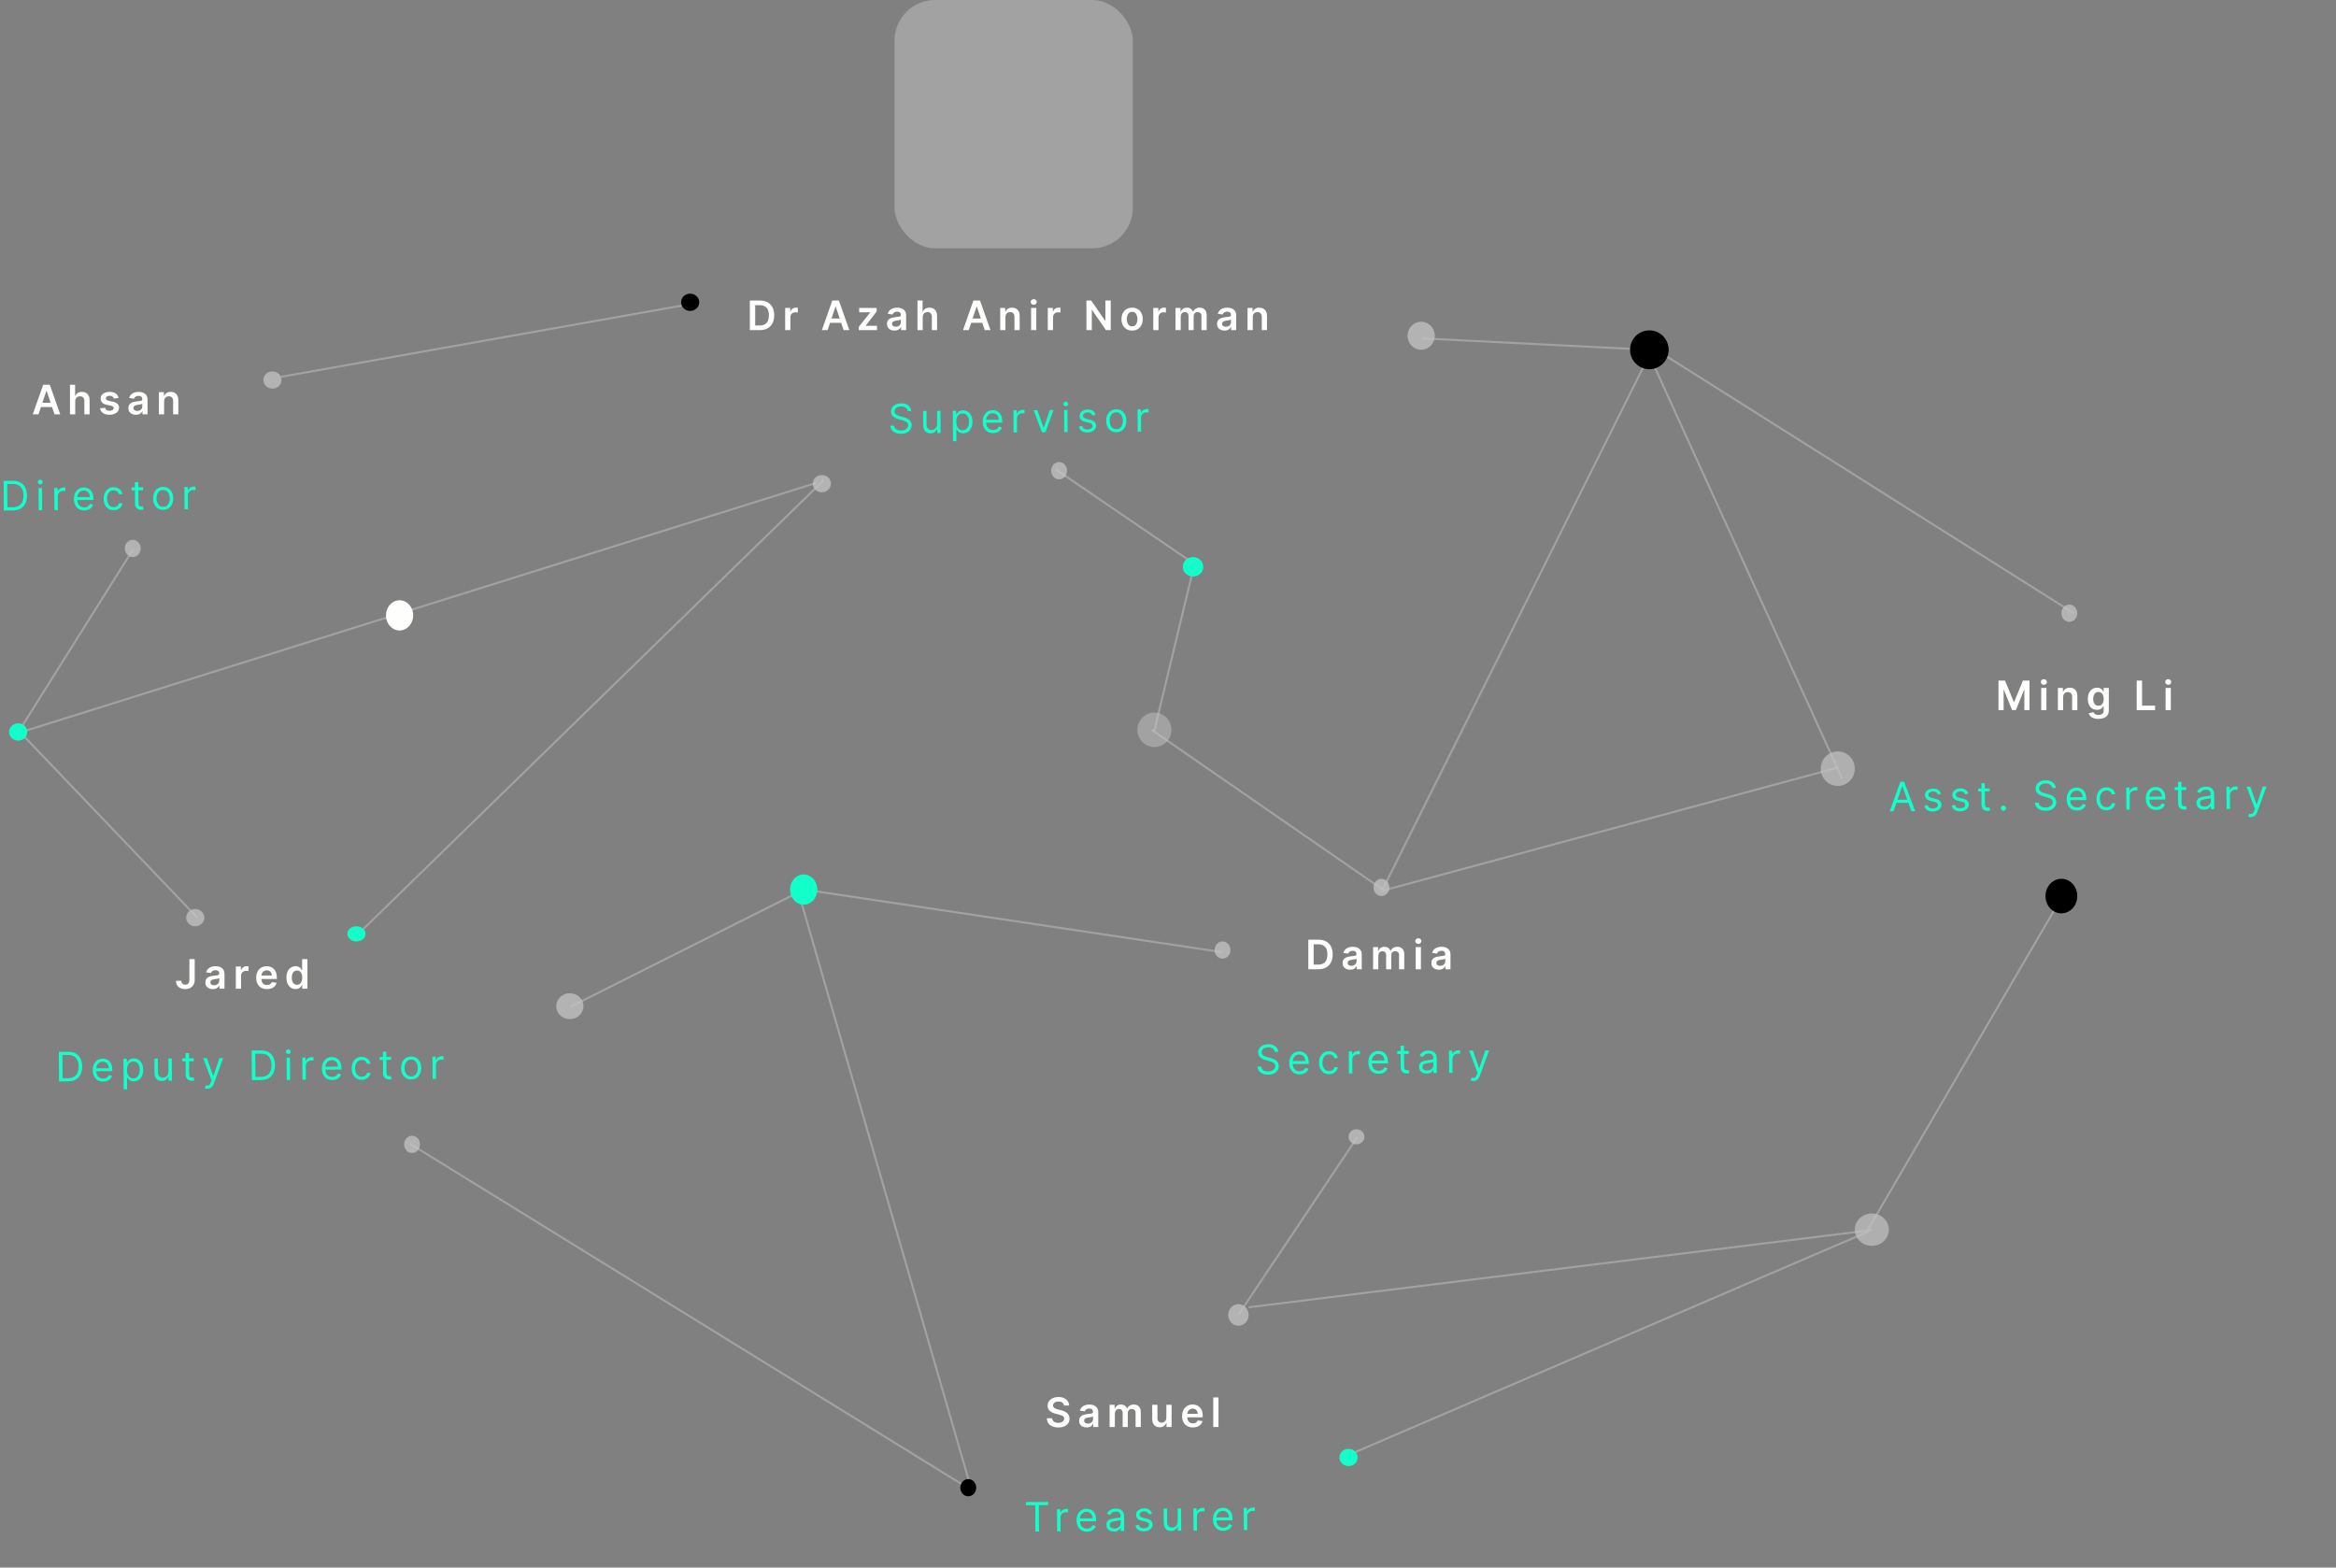 <svg width="1149" height="771" viewBox="0 0 1149 771" fill="none" xmlns="http://www.w3.org/2000/svg">
<rect x="0" y="0" width="1149" height="771" fill="#808080" stroke="none"/>
<path d="M446.464 202.16C446.373 201.441 446.024 200.885 445.415 200.491C444.807 200.098 444.062 199.904 443.181 199.91C442.537 199.914 441.974 200.022 441.493 200.234C441.016 200.446 440.644 200.735 440.377 201.101C440.114 201.468 439.984 201.883 439.987 202.347C439.99 202.735 440.085 203.068 440.271 203.346C440.463 203.62 440.706 203.848 441 204.03C441.295 204.208 441.604 204.355 441.927 204.471C442.25 204.583 442.546 204.673 442.816 204.742L444.296 205.13C444.676 205.226 445.098 205.361 445.563 205.533C446.033 205.705 446.482 205.941 446.911 206.241C447.343 206.536 447.701 206.917 447.984 207.384C448.266 207.851 448.41 208.425 448.415 209.107C448.42 209.893 448.219 210.605 447.811 211.242C447.408 211.879 446.815 212.388 446.032 212.767C445.253 213.146 444.305 213.34 443.188 213.348C442.146 213.355 441.243 213.193 440.478 212.862C439.719 212.531 439.119 212.067 438.679 211.468C438.244 210.87 437.996 210.173 437.933 209.378L439.751 209.366C439.803 209.915 439.99 210.368 440.315 210.725C440.644 211.078 441.058 211.341 441.556 211.512C442.059 211.679 442.599 211.761 443.177 211.757C443.849 211.752 444.452 211.639 444.986 211.418C445.519 211.191 445.941 210.881 446.251 210.486C446.56 210.086 446.714 209.621 446.71 209.09C446.707 208.607 446.569 208.215 446.297 207.914C446.025 207.613 445.668 207.369 445.227 207.183C444.785 206.997 444.308 206.834 443.796 206.696L442.003 206.197C440.864 205.878 439.961 205.418 439.294 204.816C438.627 204.215 438.29 203.424 438.284 202.444C438.278 201.629 438.493 200.918 438.929 200.309C439.37 199.695 439.964 199.217 440.71 198.876C441.46 198.53 442.299 198.354 443.227 198.347C444.165 198.341 444.999 198.503 445.731 198.834C446.462 199.16 447.043 199.611 447.473 200.186C447.908 200.76 448.139 201.415 448.168 202.148L446.464 202.16ZM460.954 208.509L460.91 202.06L462.586 202.049L462.661 212.958L460.985 212.969L460.972 211.123L460.859 211.123C460.607 211.679 460.212 212.153 459.675 212.545C459.138 212.932 458.458 213.129 457.634 213.134C456.952 213.139 456.345 212.994 455.813 212.699C455.28 212.4 454.86 211.948 454.553 211.344C454.246 210.736 454.089 209.967 454.083 209.039L454.036 202.108L455.712 202.096L455.758 208.914C455.764 209.71 455.991 210.343 456.439 210.813C456.892 211.283 457.466 211.516 458.162 211.511C458.579 211.508 459.002 211.399 459.432 211.183C459.866 210.967 460.228 210.638 460.519 210.195C460.814 209.753 460.959 209.191 460.954 208.509ZM468.759 217.006L468.656 202.007L470.276 201.996L470.287 203.728L470.486 203.727C470.608 203.537 470.777 203.294 470.993 202.999C471.213 202.699 471.529 202.432 471.939 202.197C472.354 201.958 472.917 201.835 473.627 201.83C474.545 201.824 475.357 202.048 476.06 202.502C476.764 202.957 477.316 203.604 477.714 204.444C478.113 205.284 478.316 206.277 478.324 207.423C478.332 208.578 478.142 209.581 477.755 210.431C477.368 211.277 476.828 211.934 476.135 212.403C475.442 212.867 474.641 213.102 473.732 213.108C473.032 213.113 472.47 213.001 472.047 212.772C471.624 212.538 471.298 212.273 471.068 211.976C470.839 211.675 470.662 211.425 470.538 211.227L470.396 211.228L470.435 216.995L468.759 217.006ZM470.341 207.45C470.347 208.274 470.473 209 470.718 209.628C470.964 210.251 471.32 210.739 471.787 211.09C472.253 211.438 472.822 211.609 473.495 211.604C474.196 211.599 474.779 211.411 475.245 211.038C475.716 210.661 476.068 210.156 476.3 209.525C476.537 208.889 476.653 208.183 476.648 207.406C476.643 206.639 476.52 205.949 476.279 205.335C476.042 204.716 475.686 204.229 475.21 203.872C474.739 203.511 474.148 203.332 473.438 203.337C472.756 203.342 472.185 203.519 471.723 203.868C471.261 204.212 470.914 204.692 470.682 205.31C470.449 205.922 470.336 206.635 470.341 207.45ZM488.493 213.006C487.442 213.014 486.534 212.788 485.768 212.329C485.008 211.866 484.419 211.216 484.001 210.381C483.588 209.541 483.378 208.562 483.37 207.445C483.362 206.328 483.559 205.341 483.961 204.486C484.367 203.626 484.935 202.955 485.666 202.472C486.401 201.984 487.261 201.736 488.246 201.729C488.814 201.725 489.376 201.816 489.931 202.002C490.486 202.187 490.993 202.492 491.45 202.915C491.907 203.333 492.273 203.889 492.548 204.583C492.823 205.277 492.963 206.133 492.97 207.151L492.975 207.862L484.566 207.92L484.557 206.471L491.261 206.425C491.257 205.809 491.13 205.261 490.88 204.779C490.636 204.298 490.287 203.919 489.836 203.643C489.389 203.367 488.862 203.231 488.256 203.235C487.588 203.24 487.012 203.409 486.527 203.744C486.046 204.074 485.677 204.503 485.42 205.03C485.163 205.558 485.037 206.122 485.041 206.723L485.048 207.689C485.053 208.513 485.2 209.21 485.488 209.781C485.781 210.347 486.184 210.778 486.697 211.073C487.211 211.363 487.806 211.505 488.483 211.501C488.923 211.498 489.321 211.433 489.675 211.308C490.034 211.177 490.343 210.986 490.601 210.733C490.86 210.476 491.059 210.157 491.199 209.777L492.821 210.221C492.654 210.771 492.371 211.256 491.972 211.675C491.572 212.09 491.077 212.416 490.487 212.652C489.896 212.883 489.232 213.001 488.493 213.006ZM498.558 212.71L498.484 201.801L500.103 201.789L500.114 203.437L500.228 203.436C500.423 202.895 500.78 202.455 501.298 202.115C501.817 201.775 502.403 201.603 503.056 201.599C503.179 201.598 503.333 201.599 503.518 201.603C503.703 201.606 503.842 201.612 503.937 201.621L503.949 203.325C503.892 203.312 503.762 203.291 503.558 203.264C503.359 203.232 503.148 203.217 502.925 203.219C502.395 203.223 501.922 203.337 501.507 203.562C501.097 203.783 500.772 204.088 500.533 204.478C500.299 204.863 500.184 205.302 500.187 205.795L500.234 212.698L498.558 212.71ZM518.177 201.665L514.218 212.601L512.513 212.613L508.405 201.732L510.223 201.72L513.294 210.392L513.407 210.391L516.359 201.677L518.177 201.665ZM523.464 212.537L523.389 201.629L525.065 201.617L525.14 212.526L523.464 212.537ZM524.229 199.805C523.902 199.807 523.62 199.698 523.382 199.477C523.148 199.256 523.03 198.989 523.028 198.676C523.026 198.364 523.14 198.096 523.371 197.872C523.606 197.647 523.887 197.534 524.214 197.532C524.54 197.53 524.82 197.639 525.054 197.86C525.292 198.081 525.412 198.348 525.415 198.66C525.417 198.972 525.3 199.241 525.065 199.465C524.834 199.689 524.556 199.802 524.229 199.805ZM538.879 203.965L537.376 204.401C537.28 204.151 537.139 203.908 536.952 203.673C536.771 203.433 536.523 203.235 536.21 203.081C535.896 202.927 535.495 202.852 535.008 202.855C534.34 202.86 533.785 203.018 533.342 203.328C532.904 203.634 532.686 204.022 532.689 204.491C532.692 204.907 532.846 205.235 533.151 205.475C533.455 205.714 533.93 205.912 534.575 206.068L536.197 206.455C537.174 206.685 537.903 207.042 538.385 207.527C538.866 208.006 539.11 208.627 539.115 209.389C539.119 210.014 538.943 210.574 538.587 211.069C538.235 211.564 537.741 211.956 537.103 212.244C536.466 212.533 535.724 212.68 534.876 212.686C533.763 212.694 532.841 212.458 532.108 211.981C531.376 211.503 530.91 210.8 530.709 209.874L532.297 209.465C532.453 210.051 532.742 210.489 533.166 210.78C533.594 211.071 534.151 211.214 534.838 211.209C535.619 211.203 536.238 211.033 536.695 210.699C537.157 210.359 537.386 209.955 537.383 209.487C537.38 209.108 537.245 208.792 536.978 208.538C536.712 208.279 536.303 208.088 535.753 207.964L533.932 207.55C532.931 207.32 532.195 206.959 531.723 206.465C531.255 205.966 531.019 205.34 531.014 204.587C531.01 203.972 531.179 203.426 531.521 202.95C531.868 202.474 532.342 202.099 532.941 201.825C533.545 201.551 534.231 201.412 534.998 201.406C536.077 201.399 536.926 201.63 537.545 202.099C538.169 202.568 538.613 203.19 538.879 203.965ZM549.092 212.588C548.107 212.594 547.242 212.366 546.495 211.902C545.753 211.439 545.171 210.787 544.749 209.947C544.331 209.107 544.118 208.124 544.111 206.997C544.103 205.861 544.302 204.867 544.708 204.017C545.119 203.166 545.692 202.504 546.427 202.031C547.168 201.557 548.03 201.316 549.015 201.31C550 201.303 550.863 201.531 551.605 201.995C552.351 202.458 552.934 203.113 553.351 203.957C553.774 204.802 553.989 205.792 553.997 206.929C554.004 208.056 553.803 209.042 553.392 209.887C552.986 210.733 552.413 211.393 551.672 211.867C550.937 212.341 550.077 212.581 549.092 212.588ZM549.082 211.082C549.83 211.077 550.444 210.881 550.924 210.494C551.405 210.107 551.759 209.6 551.986 208.974C552.214 208.347 552.326 207.669 552.321 206.94C552.316 206.211 552.195 205.532 551.959 204.904C551.722 204.276 551.361 203.77 550.876 203.385C550.39 203 549.773 202.81 549.025 202.815C548.277 202.82 547.663 203.019 547.183 203.41C546.702 203.802 546.348 204.313 546.121 204.945C545.893 205.576 545.782 206.256 545.787 206.985C545.792 207.715 545.912 208.391 546.148 209.014C546.385 209.638 546.746 210.139 547.231 210.519C547.717 210.9 548.334 211.087 549.082 211.082ZM559.592 212.288L559.517 201.379L561.137 201.368L561.148 203.016L561.262 203.015C561.457 202.474 561.814 202.033 562.332 201.693C562.851 201.354 563.437 201.181 564.09 201.177C564.213 201.176 564.367 201.177 564.552 201.181C564.736 201.184 564.876 201.19 564.971 201.199L564.983 202.904C564.926 202.89 564.795 202.87 564.591 202.843C564.392 202.811 564.182 202.796 563.959 202.797C563.429 202.801 562.956 202.915 562.541 203.141C562.13 203.361 561.806 203.667 561.567 204.057C561.333 204.442 561.218 204.881 561.221 205.373L561.268 212.276L559.592 212.288Z" fill="#12FFC9"/>
<path d="M6.38 251.052L1.891 251.083L1.792 236.538L6.479 236.506C7.89 236.496 9.099 236.779 10.107 237.354C11.115 237.925 11.89 238.751 12.432 239.831C12.975 240.907 13.251 242.198 13.261 243.704C13.272 245.219 13.011 246.525 12.479 247.622C11.946 248.715 11.166 249.559 10.138 250.153C9.11 250.742 7.857 251.042 6.38 251.052ZM3.642 249.509L6.255 249.491C7.458 249.482 8.453 249.244 9.241 248.774C10.028 248.305 10.613 247.64 10.996 246.78C11.378 245.921 11.565 244.899 11.557 243.715C11.549 242.541 11.35 241.532 10.961 240.687C10.572 239.837 9.994 239.188 9.229 238.738C8.463 238.284 7.513 238.061 6.376 238.069L3.564 238.089L3.642 249.509ZM19.039 250.965L18.964 240.056L20.64 240.045L20.715 250.953L19.039 250.965ZM19.804 238.232C19.477 238.234 19.195 238.125 18.956 237.904C18.723 237.683 18.605 237.417 18.603 237.104C18.601 236.792 18.715 236.523 18.945 236.299C19.181 236.075 19.462 235.962 19.788 235.959C20.115 235.957 20.395 236.067 20.629 236.287C20.867 236.508 20.987 236.775 20.989 237.088C20.991 237.4 20.875 237.668 20.64 237.893C20.409 238.117 20.131 238.23 19.804 238.232ZM26.785 250.911L26.71 240.003L28.329 239.991L28.34 241.639L28.454 241.638C28.649 241.097 29.006 240.657 29.525 240.317C30.043 239.977 30.629 239.805 31.282 239.801C31.406 239.8 31.559 239.801 31.744 239.804C31.929 239.808 32.069 239.814 32.163 239.823L32.175 241.527C32.118 241.514 31.988 241.493 31.784 241.466C31.585 241.434 31.374 241.419 31.151 241.421C30.621 241.425 30.148 241.539 29.733 241.764C29.323 241.985 28.998 242.29 28.759 242.68C28.525 243.065 28.41 243.504 28.413 243.997L28.461 250.9L26.785 250.911ZM41.469 251.037C40.418 251.045 39.51 250.819 38.744 250.36C37.983 249.897 37.394 249.247 36.976 248.412C36.563 247.572 36.353 246.593 36.346 245.476C36.338 244.359 36.535 243.372 36.936 242.517C37.342 241.657 37.91 240.986 38.641 240.503C39.377 240.015 40.236 239.767 41.221 239.76C41.789 239.756 42.351 239.847 42.907 240.033C43.462 240.218 43.968 240.523 44.426 240.946C44.883 241.364 45.249 241.92 45.524 242.614C45.798 243.308 45.939 244.164 45.946 245.182L45.951 245.893L37.542 245.951L37.532 244.502L44.236 244.456C44.232 243.84 44.105 243.292 43.856 242.81C43.611 242.329 43.263 241.95 42.811 241.674C42.364 241.398 41.838 241.262 41.232 241.266C40.564 241.271 39.987 241.44 39.502 241.775C39.021 242.105 38.653 242.534 38.396 243.061C38.139 243.589 38.013 244.153 38.017 244.754L38.023 245.72C38.029 246.544 38.176 247.241 38.464 247.812C38.757 248.378 39.16 248.809 39.673 249.104C40.186 249.394 40.782 249.536 41.459 249.532C41.899 249.529 42.296 249.464 42.651 249.339C43.01 249.208 43.318 249.017 43.577 248.764C43.836 248.507 44.035 248.188 44.174 247.808L45.797 248.252C45.63 248.802 45.347 249.287 44.947 249.706C44.547 250.121 44.053 250.447 43.462 250.683C42.872 250.914 42.208 251.032 41.469 251.037ZM55.967 250.937C54.944 250.944 54.062 250.709 53.32 250.231C52.578 249.753 52.006 249.092 51.602 248.247C51.199 247.402 50.993 246.435 50.986 245.346C50.978 244.238 51.175 243.259 51.576 242.409C51.982 241.554 52.551 240.885 53.281 240.401C54.017 239.913 54.877 239.666 55.862 239.659C56.629 239.654 57.321 239.791 57.938 240.071C58.556 240.351 59.063 240.745 59.459 241.254C59.856 241.762 60.104 242.357 60.203 243.038L58.527 243.05C58.396 242.554 58.109 242.115 57.666 241.735C57.227 241.35 56.639 241.16 55.9 241.165C55.247 241.169 54.675 241.344 54.185 241.688C53.7 242.027 53.322 242.506 53.051 243.123C52.786 243.736 52.656 244.454 52.661 245.278C52.667 246.121 52.805 246.854 53.074 247.477C53.348 248.1 53.73 248.583 54.22 248.925C54.715 249.267 55.294 249.436 55.957 249.431C56.392 249.428 56.787 249.35 57.141 249.196C57.495 249.042 57.795 248.822 58.039 248.536C58.283 248.251 58.456 247.909 58.557 247.51L60.233 247.498C60.143 248.143 59.913 248.725 59.542 249.243C59.176 249.757 58.689 250.168 58.081 250.475C57.477 250.778 56.772 250.932 55.967 250.937ZM70.375 239.701L70.385 241.121L64.731 241.16L64.722 239.74L70.375 239.701ZM66.352 237.115L68.028 237.103L68.099 247.501C68.102 247.974 68.173 248.329 68.312 248.565C68.456 248.796 68.637 248.951 68.855 249.03C69.078 249.104 69.313 249.14 69.559 249.139C69.743 249.137 69.895 249.127 70.013 249.107C70.131 249.083 70.226 249.063 70.297 249.048L70.648 250.552C70.535 250.595 70.376 250.639 70.173 250.683C69.97 250.731 69.712 250.757 69.4 250.759C68.926 250.762 68.461 250.664 68.005 250.463C67.554 250.263 67.178 249.955 66.877 249.541C66.581 249.126 66.43 248.602 66.426 247.967L66.352 237.115ZM80.287 250.769C79.302 250.776 78.436 250.548 77.69 250.084C76.948 249.62 76.366 248.969 75.944 248.129C75.526 247.289 75.313 246.305 75.305 245.178C75.298 244.042 75.497 243.049 75.903 242.198C76.314 241.348 76.887 240.686 77.622 240.212C78.362 239.738 79.225 239.498 80.21 239.491C81.195 239.484 82.058 239.713 82.8 240.176C83.546 240.64 84.128 241.294 84.546 242.139C84.969 242.983 85.184 243.974 85.192 245.11C85.199 246.237 84.998 247.223 84.587 248.069C84.181 248.915 83.607 249.574 82.867 250.048C82.132 250.522 81.272 250.762 80.287 250.769ZM80.277 249.263C81.025 249.258 81.639 249.062 82.119 248.675C82.6 248.289 82.954 247.782 83.181 247.155C83.409 246.529 83.52 245.851 83.515 245.122C83.51 244.393 83.39 243.714 83.153 243.086C82.917 242.458 82.556 241.951 82.071 241.566C81.585 241.181 80.968 240.991 80.22 240.997C79.472 241.002 78.858 241.2 78.377 241.592C77.897 241.983 77.543 242.495 77.316 243.126C77.088 243.757 76.977 244.438 76.981 245.167C76.986 245.896 77.107 246.572 77.343 247.196C77.58 247.819 77.941 248.321 78.426 248.701C78.912 249.081 79.528 249.269 80.277 249.263ZM90.787 250.469L90.712 239.56L92.332 239.549L92.343 241.197L92.456 241.196C92.652 240.655 93.008 240.215 93.527 239.875C94.046 239.535 94.632 239.363 95.285 239.358C95.408 239.358 95.562 239.359 95.746 239.362C95.931 239.366 96.071 239.372 96.166 239.381L96.177 241.085C96.12 241.071 95.99 241.051 95.786 241.024C95.587 240.992 95.376 240.977 95.154 240.979C94.624 240.982 94.151 241.097 93.736 241.322C93.325 241.543 93.001 241.848 92.762 242.238C92.528 242.623 92.412 243.062 92.416 243.554L92.463 250.458L90.787 250.469Z" fill="#12FFC9"/>
<path d="M373.747 162.368H368.818V147.822H373.846C375.29 147.822 376.531 148.114 377.568 148.696C378.61 149.274 379.41 150.105 379.969 151.189C380.527 152.273 380.807 153.57 380.807 155.081C380.807 156.596 380.525 157.898 379.961 158.987C379.403 160.076 378.595 160.912 377.54 161.494C376.488 162.077 375.224 162.368 373.747 162.368ZM371.453 160.088H373.619C374.632 160.088 375.478 159.903 376.155 159.534C376.832 159.16 377.341 158.604 377.682 157.865C378.023 157.122 378.193 156.194 378.193 155.081C378.193 153.968 378.023 153.045 377.682 152.311C377.341 151.572 376.836 151.021 376.169 150.656C375.506 150.287 374.682 150.102 373.697 150.102H371.453V160.088ZM386.197 162.368V151.459H388.689V153.277H388.803C389.002 152.647 389.343 152.162 389.826 151.821C390.313 151.475 390.87 151.302 391.495 151.302C391.637 151.302 391.795 151.31 391.971 151.324C392.151 151.333 392.3 151.35 392.418 151.373V153.739C392.309 153.701 392.136 153.668 391.9 153.639C391.668 153.606 391.443 153.589 391.225 153.589C390.756 153.589 390.335 153.691 389.961 153.895C389.591 154.094 389.3 154.371 389.087 154.726C388.874 155.081 388.768 155.49 388.768 155.954V162.368H386.197ZM407.069 162.368H404.256L409.377 147.822H412.63L417.758 162.368H414.945L411.06 150.805H410.947L407.069 162.368ZM407.161 156.665H414.831V158.781H407.161V156.665ZM422.418 162.368V160.734L428.043 153.682V153.589H422.602V151.459H431.189V153.213L425.834 160.145V160.237H431.374V162.368H422.418ZM439.929 162.588C439.238 162.588 438.616 162.465 438.062 162.219C437.512 161.968 437.077 161.598 436.755 161.111C436.438 160.623 436.279 160.022 436.279 159.307C436.279 158.691 436.393 158.182 436.62 157.78C436.847 157.377 437.157 157.055 437.55 156.814C437.943 156.572 438.386 156.39 438.878 156.267C439.375 156.139 439.889 156.047 440.42 155.99C441.059 155.924 441.577 155.864 441.975 155.812C442.373 155.756 442.661 155.67 442.841 155.557C443.026 155.438 443.118 155.256 443.118 155.01V154.967C443.118 154.432 442.96 154.018 442.643 153.724C442.325 153.431 441.868 153.284 441.272 153.284C440.642 153.284 440.143 153.421 439.773 153.696C439.409 153.971 439.162 154.295 439.035 154.669L436.634 154.328C436.823 153.665 437.136 153.111 437.572 152.666C438.007 152.216 438.54 151.88 439.17 151.658C439.799 151.43 440.495 151.317 441.258 151.317C441.783 151.317 442.306 151.378 442.827 151.501C443.348 151.624 443.824 151.828 444.255 152.112C444.686 152.391 445.031 152.773 445.292 153.256C445.557 153.739 445.689 154.342 445.689 155.067V162.368H443.218V160.869H443.133C442.976 161.172 442.756 161.456 442.472 161.721C442.193 161.982 441.84 162.193 441.414 162.354C440.992 162.51 440.498 162.588 439.929 162.588ZM440.597 160.699C441.113 160.699 441.561 160.597 441.939 160.393C442.318 160.185 442.609 159.91 442.813 159.57C443.021 159.229 443.125 158.857 443.125 158.454V157.169C443.045 157.235 442.908 157.297 442.714 157.354C442.524 157.41 442.311 157.46 442.074 157.503C441.838 157.545 441.603 157.583 441.371 157.616C441.139 157.65 440.938 157.678 440.768 157.702C440.384 157.754 440.041 157.839 439.738 157.957C439.435 158.076 439.196 158.241 439.02 158.454C438.845 158.663 438.758 158.933 438.758 159.264C438.758 159.738 438.93 160.095 439.276 160.337C439.622 160.578 440.062 160.699 440.597 160.699ZM453.846 155.976V162.368H451.275V147.822H453.789V153.312H453.917C454.172 152.697 454.568 152.212 455.103 151.856C455.643 151.497 456.329 151.317 457.162 151.317C457.92 151.317 458.581 151.475 459.144 151.793C459.707 152.11 460.143 152.574 460.451 153.185C460.763 153.795 460.92 154.541 460.92 155.422V162.368H458.349V155.82C458.349 155.086 458.159 154.515 457.78 154.108C457.406 153.696 456.881 153.49 456.204 153.49C455.749 153.49 455.342 153.589 454.982 153.788C454.627 153.982 454.348 154.264 454.144 154.633C453.945 155.003 453.846 155.45 453.846 155.976ZM476.483 162.368H473.67L478.791 147.822H482.044L487.172 162.368H484.359L480.474 150.805H480.361L476.483 162.368ZM476.575 156.665H484.246V158.781H476.575V156.665ZM494.545 155.976V162.368H491.974V151.459H494.431V153.312H494.559C494.81 152.702 495.21 152.216 495.759 151.856C496.313 151.497 496.998 151.317 497.812 151.317C498.565 151.317 499.221 151.478 499.779 151.8C500.343 152.122 500.778 152.588 501.086 153.199C501.399 153.81 501.552 154.551 501.548 155.422V162.368H498.977V155.82C498.977 155.09 498.787 154.52 498.409 154.108C498.034 153.696 497.516 153.49 496.853 153.49C496.403 153.49 496.003 153.589 495.653 153.788C495.307 153.982 495.035 154.264 494.836 154.633C494.642 155.003 494.545 155.45 494.545 155.976ZM507.161 162.368V151.459H509.732V162.368H507.161ZM508.454 149.91C508.047 149.91 507.696 149.775 507.403 149.506C507.109 149.231 506.962 148.902 506.962 148.518C506.962 148.13 507.109 147.801 507.403 147.531C507.696 147.257 508.047 147.119 508.454 147.119C508.866 147.119 509.216 147.257 509.505 147.531C509.799 147.801 509.945 148.13 509.945 148.518C509.945 148.902 509.799 149.231 509.505 149.506C509.216 149.775 508.866 149.91 508.454 149.91ZM515.376 162.368V151.459H517.869V153.277H517.983C518.182 152.647 518.523 152.162 519.005 151.821C519.493 151.475 520.049 151.302 520.674 151.302C520.817 151.302 520.975 151.31 521.15 151.324C521.33 151.333 521.479 151.35 521.598 151.373V153.739C521.489 153.701 521.316 153.668 521.079 153.639C520.847 153.606 520.622 153.589 520.405 153.589C519.936 153.589 519.514 153.691 519.14 153.895C518.771 154.094 518.48 154.371 518.267 154.726C518.054 155.081 517.947 155.49 517.947 155.954V162.368H515.376ZM546.334 147.822V162.368H543.99L537.136 152.46H537.015V162.368H534.38V147.822H536.738L543.585 157.737H543.713V147.822H546.334ZM556.85 162.581C555.784 162.581 554.861 162.346 554.08 161.878C553.298 161.409 552.692 160.753 552.261 159.91C551.835 159.068 551.622 158.083 551.622 156.956C551.622 155.829 551.835 154.842 552.261 153.994C552.692 153.147 553.298 152.489 554.08 152.02C554.861 151.551 555.784 151.317 556.85 151.317C557.915 151.317 558.838 151.551 559.619 152.02C560.401 152.489 561.004 153.147 561.431 153.994C561.861 154.842 562.077 155.829 562.077 156.956C562.077 158.083 561.861 159.068 561.431 159.91C561.004 160.753 560.401 161.409 559.619 161.878C558.838 162.346 557.915 162.581 556.85 162.581ZM556.864 160.521C557.441 160.521 557.924 160.363 558.313 160.045C558.701 159.723 558.99 159.293 559.179 158.753C559.373 158.213 559.47 157.612 559.47 156.949C559.47 156.281 559.373 155.677 559.179 155.138C558.99 154.593 558.701 154.16 558.313 153.838C557.924 153.516 557.441 153.355 556.864 153.355C556.272 153.355 555.779 153.516 555.386 153.838C554.998 154.16 554.707 154.593 554.513 155.138C554.324 155.677 554.229 156.281 554.229 156.949C554.229 157.612 554.324 158.213 554.513 158.753C554.707 159.293 554.998 159.723 555.386 160.045C555.779 160.363 556.272 160.521 556.864 160.521ZM567.259 162.368V151.459H569.752V153.277H569.866C570.064 152.647 570.405 152.162 570.888 151.821C571.376 151.475 571.932 151.302 572.557 151.302C572.699 151.302 572.858 151.31 573.033 151.324C573.213 151.333 573.362 151.35 573.481 151.373V153.739C573.372 153.701 573.199 153.668 572.962 153.639C572.73 153.606 572.505 153.589 572.287 153.589C571.819 153.589 571.397 153.691 571.023 153.895C570.654 154.094 570.363 154.371 570.15 154.726C569.937 155.081 569.83 155.49 569.83 155.954V162.368H567.259ZM578.189 162.368V151.459H580.646V153.312H580.774C581.001 152.687 581.378 152.2 581.903 151.849C582.429 151.494 583.056 151.317 583.785 151.317C584.524 151.317 585.147 151.497 585.653 151.856C586.165 152.212 586.524 152.697 586.733 153.312H586.846C587.088 152.706 587.495 152.223 588.068 151.864C588.646 151.499 589.33 151.317 590.121 151.317C591.124 151.317 591.943 151.634 592.578 152.268C593.212 152.903 593.53 153.828 593.53 155.045V162.368H590.951V155.443C590.951 154.766 590.772 154.271 590.412 153.959C590.052 153.641 589.612 153.483 589.091 153.483C588.47 153.483 587.985 153.677 587.635 154.065C587.289 154.449 587.116 154.948 587.116 155.564V162.368H584.595V155.337C584.595 154.773 584.424 154.323 584.084 153.987C583.747 153.651 583.307 153.483 582.763 153.483C582.393 153.483 582.057 153.578 581.754 153.767C581.451 153.952 581.21 154.214 581.03 154.555C580.85 154.891 580.76 155.284 580.76 155.734V162.368H578.189ZM602.277 162.588C601.586 162.588 600.963 162.465 600.409 162.219C599.86 161.968 599.424 161.598 599.102 161.111C598.785 160.623 598.627 160.022 598.627 159.307C598.627 158.691 598.74 158.182 598.967 157.78C599.195 157.377 599.505 157.055 599.898 156.814C600.291 156.572 600.734 156.39 601.226 156.267C601.723 156.139 602.237 156.047 602.767 155.99C603.406 155.924 603.925 155.864 604.323 155.812C604.72 155.756 605.009 155.67 605.189 155.557C605.374 155.438 605.466 155.256 605.466 155.01V154.967C605.466 154.432 605.307 154.018 604.99 153.724C604.673 153.431 604.216 153.284 603.619 153.284C602.99 153.284 602.49 153.421 602.121 153.696C601.756 153.971 601.51 154.295 601.382 154.669L598.982 154.328C599.171 153.665 599.484 153.111 599.919 152.666C600.355 152.216 600.887 151.88 601.517 151.658C602.147 151.43 602.843 151.317 603.605 151.317C604.131 151.317 604.654 151.378 605.175 151.501C605.696 151.624 606.172 151.828 606.602 152.112C607.033 152.391 607.379 152.773 607.639 153.256C607.904 153.739 608.037 154.342 608.037 155.067V162.368H605.565V160.869H605.48C605.324 161.172 605.104 161.456 604.82 161.721C604.54 161.982 604.188 162.193 603.761 162.354C603.34 162.51 602.845 162.588 602.277 162.588ZM602.945 160.699C603.461 160.699 603.908 160.597 604.287 160.393C604.666 160.185 604.957 159.91 605.161 159.57C605.369 159.229 605.473 158.857 605.473 158.454V157.169C605.393 157.235 605.255 157.297 605.061 157.354C604.872 157.41 604.659 157.46 604.422 157.503C604.185 157.545 603.951 157.583 603.719 157.616C603.487 157.65 603.286 157.678 603.115 157.702C602.732 157.754 602.388 157.839 602.085 157.957C601.782 158.076 601.543 158.241 601.368 158.454C601.193 158.663 601.105 158.933 601.105 159.264C601.105 159.738 601.278 160.095 601.624 160.337C601.969 160.578 602.41 160.699 602.945 160.699ZM616.193 155.976V162.368H613.622V151.459H616.08V153.312H616.208C616.458 152.702 616.859 152.216 617.408 151.856C617.962 151.497 618.646 151.317 619.46 151.317C620.213 151.317 620.869 151.478 621.428 151.8C621.991 152.122 622.427 152.588 622.735 153.199C623.047 153.81 623.201 154.551 623.196 155.422V162.368H620.625V155.82C620.625 155.09 620.436 154.52 620.057 154.108C619.683 153.696 619.164 153.49 618.502 153.49C618.052 153.49 617.652 153.589 617.301 153.788C616.956 153.982 616.683 154.264 616.485 154.633C616.29 155.003 616.193 155.45 616.193 155.976Z" fill="#FEFFFD"/>
<path d="M18.936 203.785H16.123L21.244 189.24H24.497L29.625 203.785H26.812L22.927 192.223H22.814L18.936 203.785ZM19.028 198.082H26.699V200.199H19.028V198.082ZM36.998 197.393V203.785H34.427V189.24H36.941V194.73H37.069C37.325 194.114 37.72 193.629 38.255 193.274C38.795 192.914 39.481 192.734 40.315 192.734C41.072 192.734 41.733 192.893 42.296 193.21C42.86 193.527 43.295 193.991 43.603 194.602C43.916 195.213 44.072 195.958 44.072 196.839V203.785H41.501V197.237C41.501 196.503 41.311 195.932 40.933 195.525C40.559 195.113 40.033 194.907 39.356 194.907C38.901 194.907 38.494 195.007 38.134 195.206C37.779 195.4 37.5 195.681 37.296 196.051C37.097 196.42 36.998 196.868 36.998 197.393ZM58.315 195.76L55.971 196.015C55.905 195.779 55.789 195.556 55.623 195.348C55.462 195.139 55.244 194.971 54.97 194.843C54.695 194.716 54.359 194.652 53.961 194.652C53.426 194.652 52.976 194.768 52.612 195C52.252 195.232 52.074 195.532 52.079 195.902C52.074 196.219 52.19 196.477 52.427 196.676C52.669 196.875 53.066 197.038 53.62 197.166L55.481 197.564C56.513 197.786 57.28 198.139 57.782 198.622C58.289 199.105 58.544 199.737 58.549 200.518C58.544 201.205 58.343 201.811 57.945 202.336C57.553 202.857 57.006 203.264 56.305 203.558C55.604 203.851 54.799 203.998 53.89 203.998C52.555 203.998 51.48 203.719 50.666 203.16C49.851 202.597 49.366 201.813 49.21 200.809L51.717 200.568C51.83 201.06 52.072 201.432 52.441 201.683C52.81 201.934 53.291 202.059 53.883 202.059C54.494 202.059 54.984 201.934 55.353 201.683C55.727 201.432 55.914 201.122 55.914 200.752C55.914 200.44 55.794 200.182 55.552 199.978C55.315 199.775 54.946 199.618 54.444 199.51L52.583 199.119C51.537 198.901 50.763 198.534 50.261 198.018C49.759 197.497 49.51 196.839 49.515 196.044C49.51 195.371 49.693 194.789 50.062 194.297C50.436 193.799 50.954 193.416 51.617 193.146C52.285 192.871 53.054 192.734 53.926 192.734C55.204 192.734 56.21 193.006 56.944 193.551C57.683 194.095 58.14 194.832 58.315 195.76ZM66.808 204.005C66.117 204.005 65.495 203.882 64.941 203.636C64.391 203.385 63.956 203.016 63.634 202.528C63.316 202.04 63.158 201.439 63.158 200.724C63.158 200.109 63.271 199.6 63.499 199.197C63.726 198.795 64.036 198.473 64.429 198.231C64.822 197.99 65.265 197.807 65.757 197.684C66.254 197.556 66.768 197.464 67.298 197.407C67.938 197.341 68.456 197.282 68.854 197.23C69.252 197.173 69.54 197.088 69.72 196.974C69.905 196.856 69.997 196.673 69.997 196.427V196.385C69.997 195.85 69.839 195.435 69.521 195.142C69.204 194.848 68.747 194.701 68.151 194.701C67.521 194.701 67.021 194.839 66.652 195.113C66.287 195.388 66.041 195.712 65.913 196.086L63.513 195.745C63.702 195.083 64.015 194.529 64.45 194.083C64.886 193.634 65.419 193.297 66.048 193.075C66.678 192.848 67.374 192.734 68.136 192.734C68.662 192.734 69.185 192.796 69.706 192.919C70.227 193.042 70.703 193.245 71.134 193.529C71.564 193.809 71.91 194.19 72.171 194.673C72.436 195.156 72.568 195.76 72.568 196.484V203.785H70.097V202.287H70.011C69.855 202.59 69.635 202.874 69.351 203.139C69.072 203.399 68.719 203.61 68.293 203.771C67.871 203.927 67.377 204.005 66.808 204.005ZM67.476 202.116C67.992 202.116 68.439 202.014 68.818 201.811C69.197 201.602 69.488 201.328 69.692 200.987C69.9 200.646 70.004 200.274 70.004 199.872V198.586C69.924 198.653 69.787 198.714 69.593 198.771C69.403 198.828 69.19 198.877 68.953 198.92C68.716 198.963 68.482 199.001 68.25 199.034C68.018 199.067 67.817 199.095 67.646 199.119C67.263 199.171 66.92 199.256 66.617 199.375C66.314 199.493 66.075 199.659 65.899 199.872C65.724 200.08 65.636 200.35 65.636 200.681C65.636 201.155 65.809 201.512 66.155 201.754C66.501 201.995 66.941 202.116 67.476 202.116ZM80.725 197.393V203.785H78.153V192.876H80.611V194.73H80.739C80.99 194.119 81.39 193.634 81.939 193.274C82.493 192.914 83.177 192.734 83.992 192.734C84.745 192.734 85.4 192.895 85.959 193.217C86.522 193.539 86.958 194.005 87.266 194.616C87.578 195.227 87.732 195.968 87.727 196.839V203.785H85.156V197.237C85.156 196.508 84.967 195.937 84.588 195.525C84.214 195.113 83.696 194.907 83.033 194.907C82.583 194.907 82.183 195.007 81.832 195.206C81.487 195.4 81.215 195.681 81.016 196.051C80.822 196.42 80.725 196.868 80.725 197.393Z" fill="#FEFFFD"/>
<path d="M33.526 531.865L29.037 531.896L28.938 517.351L33.625 517.319C35.036 517.309 36.245 517.592 37.253 518.167C38.261 518.738 39.036 519.564 39.578 520.644C40.121 521.72 40.397 523.011 40.407 524.516C40.418 526.032 40.157 527.338 39.624 528.435C39.092 529.528 38.312 530.372 37.284 530.966C36.255 531.555 35.003 531.855 33.526 531.865ZM30.788 530.322L33.401 530.304C34.604 530.295 35.599 530.056 36.386 529.587C37.174 529.118 37.759 528.453 38.141 527.593C38.524 526.734 38.711 525.712 38.703 524.528C38.695 523.354 38.496 522.344 38.107 521.5C37.717 520.65 37.14 520.001 36.375 519.551C35.609 519.097 34.658 518.874 33.522 518.882L30.709 518.902L30.788 530.322ZM50.76 531.974C49.709 531.981 48.8 531.755 48.035 531.296C47.274 530.833 46.685 530.183 46.267 529.348C45.854 528.508 45.644 527.53 45.636 526.412C45.629 525.295 45.825 524.309 46.227 523.453C46.633 522.594 47.201 521.922 47.932 521.439C48.667 520.951 49.527 520.703 50.512 520.697C51.08 520.693 51.642 520.783 52.197 520.969C52.752 521.155 53.259 521.459 53.716 521.882C54.174 522.3 54.54 522.856 54.814 523.55C55.089 524.245 55.23 525.101 55.237 526.119L55.242 526.829L46.833 526.887L46.823 525.438L53.527 525.392C53.523 524.776 53.396 524.228 53.147 523.747C52.902 523.265 52.554 522.887 52.102 522.61C51.655 522.334 51.128 522.198 50.522 522.202C49.855 522.207 49.278 522.377 48.793 522.711C48.312 523.041 47.943 523.47 47.687 523.997C47.43 524.525 47.303 525.089 47.307 525.69L47.314 526.656C47.32 527.48 47.467 528.178 47.755 528.748C48.047 529.315 48.45 529.745 48.964 530.04C49.477 530.33 50.072 530.473 50.749 530.468C51.19 530.465 51.587 530.401 51.941 530.275C52.3 530.145 52.609 529.953 52.868 529.7C53.126 529.443 53.325 529.124 53.465 528.745L55.087 529.188C54.921 529.738 54.637 530.223 54.238 530.643C53.838 531.057 53.343 531.383 52.753 531.619C52.163 531.85 51.498 531.968 50.76 531.974ZM60.853 535.768L60.75 520.768L62.369 520.757L62.381 522.49L62.58 522.488C62.702 522.298 62.871 522.055 63.086 521.76C63.307 521.46 63.622 521.193 64.033 520.958C64.448 520.719 65.01 520.596 65.721 520.591C66.639 520.585 67.45 520.809 68.154 521.264C68.858 521.718 69.409 522.365 69.808 523.205C70.207 524.045 70.41 525.038 70.418 526.184C70.426 527.339 70.236 528.342 69.849 529.192C69.462 530.038 68.922 530.695 68.229 531.164C67.536 531.628 66.735 531.863 65.826 531.869C65.125 531.874 64.563 531.762 64.141 531.533C63.718 531.299 63.391 531.034 63.162 530.737C62.933 530.436 62.756 530.186 62.631 529.988L62.489 529.989L62.529 535.756L60.853 535.768ZM62.435 526.211C62.441 527.035 62.566 527.761 62.812 528.389C63.058 529.012 63.414 529.5 63.88 529.852C64.347 530.199 64.916 530.37 65.588 530.365C66.289 530.361 66.873 530.172 67.339 529.799C67.81 529.422 68.162 528.918 68.394 528.286C68.631 527.65 68.747 526.944 68.742 526.167C68.736 525.4 68.613 524.71 68.372 524.096C68.136 523.477 67.78 522.99 67.304 522.633C66.833 522.272 66.242 522.094 65.532 522.099C64.85 522.103 64.278 522.28 63.817 522.629C63.355 522.973 63.008 523.454 62.776 524.071C62.543 524.683 62.429 525.397 62.435 526.211ZM82.856 527.064L82.812 520.615L84.488 520.604L84.563 531.513L82.887 531.524L82.874 529.678L82.76 529.679C82.508 530.234 82.114 530.708 81.577 531.1C81.04 531.487 80.359 531.684 79.535 531.689C78.854 531.694 78.246 531.549 77.714 531.255C77.182 530.955 76.762 530.504 76.455 529.9C76.148 529.291 75.991 528.523 75.984 527.595L75.937 520.663L77.613 520.651L77.66 527.469C77.665 528.265 77.892 528.898 78.341 529.368C78.793 529.839 79.368 530.071 80.064 530.066C80.481 530.064 80.904 529.954 81.333 529.738C81.767 529.522 82.13 529.193 82.42 528.75C82.715 528.308 82.861 527.746 82.856 527.064ZM95.302 520.529L95.312 521.95L89.659 521.989L89.649 520.568L95.302 520.529ZM91.279 517.943L92.955 517.932L93.026 528.329C93.029 528.803 93.1 529.157 93.239 529.393C93.383 529.624 93.564 529.779 93.782 529.858C94.005 529.932 94.24 529.969 94.486 529.967C94.671 529.966 94.822 529.955 94.94 529.935C95.058 529.911 95.153 529.891 95.224 529.877L95.575 531.38C95.462 531.423 95.303 531.467 95.1 531.511C94.897 531.56 94.639 531.585 94.327 531.587C93.853 531.591 93.388 531.492 92.933 531.292C92.481 531.091 92.105 530.783 91.804 530.369C91.508 529.954 91.357 529.43 91.353 528.795L91.279 517.943ZM102.005 535.483C101.721 535.485 101.468 535.463 101.245 535.417C101.022 535.376 100.868 535.335 100.782 535.293L101.198 533.813C101.606 533.914 101.966 533.949 102.279 533.919C102.591 533.888 102.867 533.747 103.107 533.494C103.351 533.246 103.574 532.844 103.773 532.289L104.08 531.435L99.971 520.497L101.789 520.484L104.86 529.157L104.974 529.156L107.925 520.442L109.744 520.429L105.198 532.961C104.994 533.526 104.739 533.994 104.434 534.366C104.129 534.742 103.773 535.021 103.367 535.204C102.966 535.387 102.512 535.48 102.005 535.483ZM128.371 531.21L123.882 531.241L123.783 516.696L128.47 516.664C129.881 516.654 131.091 516.937 132.098 517.512C133.106 518.083 133.881 518.908 134.424 519.989C134.966 521.065 135.242 522.356 135.253 523.861C135.263 525.376 135.002 526.683 134.47 527.78C133.937 528.873 133.157 529.716 132.129 530.31C131.101 530.9 129.848 531.2 128.371 531.21ZM125.633 529.666L128.247 529.648C129.449 529.64 130.444 529.401 131.232 528.932C132.019 528.462 132.604 527.798 132.987 526.938C133.369 526.078 133.556 525.057 133.548 523.873C133.54 522.699 133.341 521.689 132.952 520.844C132.563 519.995 131.985 519.345 131.22 518.896C130.455 518.442 129.504 518.219 128.367 518.227L125.555 518.246L125.633 529.666ZM141.03 531.123L140.955 520.214L142.631 520.202L142.706 531.111L141.03 531.123ZM141.795 518.39C141.468 518.392 141.186 518.283 140.947 518.062C140.714 517.841 140.596 517.574 140.594 517.262C140.592 516.949 140.706 516.681 140.937 516.457C141.172 516.233 141.453 516.119 141.779 516.117C142.106 516.115 142.386 516.224 142.62 516.445C142.858 516.666 142.978 516.933 142.98 517.245C142.982 517.558 142.866 517.826 142.631 518.05C142.4 518.274 142.122 518.387 141.795 518.39ZM148.776 531.069L148.701 520.16L150.32 520.149L150.332 521.797L150.445 521.796C150.64 521.255 150.997 520.814 151.516 520.475C152.034 520.135 152.62 519.963 153.274 519.958C153.397 519.957 153.551 519.959 153.735 519.962C153.92 519.966 154.06 519.972 154.154 519.981L154.166 521.685C154.109 521.671 153.979 521.651 153.775 521.624C153.576 521.592 153.365 521.577 153.143 521.578C152.612 521.582 152.14 521.697 151.725 521.922C151.314 522.143 150.989 522.448 150.751 522.838C150.517 523.223 150.401 523.662 150.405 524.154L150.452 531.057L148.776 531.069ZM163.46 531.195C162.409 531.202 161.501 530.976 160.735 530.518C159.974 530.054 159.385 529.405 158.968 528.57C158.555 527.73 158.344 526.751 158.337 525.634C158.329 524.516 158.526 523.53 158.927 522.675C159.333 521.815 159.902 521.143 160.632 520.66C161.368 520.172 162.228 519.925 163.212 519.918C163.781 519.914 164.342 520.005 164.898 520.19C165.453 520.376 165.959 520.68 166.417 521.103C166.874 521.521 167.24 522.078 167.515 522.772C167.789 523.466 167.93 524.322 167.937 525.34L167.942 526.05L159.533 526.108L159.523 524.659L166.228 524.613C166.223 523.998 166.097 523.449 165.847 522.968C165.602 522.487 165.254 522.108 164.802 521.832C164.355 521.555 163.829 521.419 163.223 521.424C162.555 521.428 161.979 521.598 161.493 521.933C161.013 522.263 160.644 522.691 160.387 523.219C160.13 523.746 160.004 524.31 160.008 524.912L160.015 525.878C160.02 526.702 160.167 527.399 160.455 527.97C160.748 528.536 161.151 528.966 161.664 529.261C162.177 529.551 162.773 529.694 163.45 529.689C163.89 529.686 164.287 529.622 164.642 529.496C165.001 529.366 165.309 529.174 165.568 528.922C165.827 528.664 166.026 528.346 166.165 527.966L167.788 528.409C167.621 528.96 167.338 529.445 166.938 529.864C166.539 530.279 166.044 530.604 165.453 530.84C164.863 531.072 164.199 531.19 163.46 531.195ZM177.958 531.095C176.936 531.102 176.053 530.866 175.311 530.389C174.569 529.911 173.997 529.249 173.593 528.405C173.19 527.56 172.984 526.593 172.977 525.504C172.969 524.396 173.166 523.417 173.567 522.567C173.974 521.712 174.542 521.042 175.273 520.559C176.008 520.071 176.868 519.824 177.853 519.817C178.62 519.811 179.312 519.949 179.929 520.229C180.547 520.508 181.054 520.903 181.45 521.411C181.847 521.92 182.095 522.515 182.194 523.196L180.518 523.208C180.387 522.711 180.1 522.273 179.657 521.892C179.219 521.507 178.63 521.317 177.891 521.322C177.238 521.327 176.666 521.501 176.176 521.845C175.691 522.185 175.313 522.663 175.043 523.281C174.777 523.894 174.647 524.612 174.652 525.436C174.658 526.278 174.796 527.011 175.065 527.635C175.339 528.258 175.722 528.74 176.212 529.083C176.706 529.425 177.285 529.594 177.948 529.589C178.384 529.586 178.778 529.508 179.133 529.354C179.487 529.2 179.786 528.98 180.03 528.694C180.274 528.408 180.447 528.066 180.549 527.668L182.225 527.656C182.134 528.301 181.904 528.882 181.533 529.401C181.168 529.915 180.68 530.325 180.072 530.633C179.468 530.935 178.763 531.089 177.958 531.095ZM192.366 519.859L192.376 521.279L186.723 521.318L186.713 519.898L192.366 519.859ZM188.343 517.273L190.019 517.261L190.09 527.659C190.093 528.132 190.164 528.487 190.303 528.722C190.447 528.953 190.628 529.108 190.846 529.187C191.069 529.262 191.304 529.298 191.55 529.296C191.735 529.295 191.886 529.284 192.004 529.265C192.123 529.24 192.217 529.221 192.288 529.206L192.639 530.709C192.526 530.753 192.368 530.796 192.164 530.84C191.961 530.889 191.703 530.915 191.391 530.917C190.917 530.92 190.452 530.821 189.997 530.621C189.545 530.42 189.169 530.113 188.868 529.698C188.572 529.284 188.421 528.759 188.417 528.125L188.343 517.273ZM202.278 530.927C201.293 530.934 200.428 530.705 199.681 530.242C198.939 529.778 198.357 529.126 197.935 528.286C197.517 527.446 197.304 526.463 197.297 525.336C197.289 524.2 197.488 523.206 197.894 522.356C198.305 521.506 198.878 520.843 199.613 520.37C200.354 519.896 201.216 519.655 202.201 519.649C203.186 519.642 204.049 519.87 204.791 520.334C205.537 520.797 206.12 521.452 206.537 522.296C206.96 523.141 207.175 524.131 207.183 525.268C207.19 526.395 206.989 527.381 206.578 528.226C206.172 529.072 205.599 529.732 204.858 530.206C204.123 530.68 203.263 530.92 202.278 530.927ZM202.268 529.421C203.016 529.416 203.63 529.22 204.11 528.833C204.591 528.446 204.945 527.939 205.172 527.313C205.4 526.686 205.512 526.008 205.507 525.279C205.502 524.55 205.381 523.871 205.145 523.243C204.908 522.615 204.547 522.109 204.062 521.724C203.576 521.339 202.959 521.149 202.211 521.154C201.463 521.159 200.849 521.358 200.369 521.749C199.888 522.141 199.534 522.652 199.307 523.284C199.079 523.915 198.968 524.595 198.973 525.324C198.978 526.054 199.098 526.73 199.334 527.353C199.571 527.977 199.932 528.478 200.417 528.859C200.903 529.239 201.52 529.426 202.268 529.421ZM212.778 530.627L212.703 519.718L214.323 519.707L214.334 521.355L214.448 521.354C214.643 520.813 215 520.372 215.518 520.032C216.037 519.693 216.623 519.521 217.276 519.516C217.399 519.515 217.553 519.516 217.738 519.52C217.922 519.523 218.062 519.53 218.157 519.538L218.169 521.243C218.112 521.229 217.981 521.209 217.777 521.182C217.578 521.15 217.368 521.135 217.145 521.136C216.615 521.14 216.142 521.254 215.727 521.48C215.316 521.701 214.992 522.006 214.753 522.396C214.519 522.781 214.404 523.22 214.407 523.712L214.454 530.615L212.778 530.627Z" fill="#12FFC9"/>
<path d="M93.157 471.727H95.77V481.955C95.766 482.892 95.567 483.699 95.174 484.376C94.781 485.049 94.231 485.567 93.526 485.932C92.825 486.292 92.008 486.472 91.076 486.472C90.224 486.472 89.456 486.32 88.775 486.017C88.097 485.709 87.56 485.255 87.162 484.653C86.765 484.052 86.566 483.304 86.566 482.409H89.186C89.191 482.802 89.276 483.141 89.442 483.425C89.613 483.709 89.847 483.927 90.145 484.078C90.444 484.23 90.787 484.305 91.175 484.305C91.597 484.305 91.954 484.218 92.248 484.043C92.541 483.863 92.764 483.598 92.915 483.247C93.072 482.897 93.152 482.466 93.157 481.955V471.727ZM104.655 486.493C103.963 486.493 103.341 486.37 102.787 486.124C102.237 485.873 101.802 485.503 101.48 485.016C101.163 484.528 101.004 483.927 101.004 483.212C101.004 482.596 101.118 482.087 101.345 481.685C101.572 481.282 101.882 480.96 102.275 480.719C102.668 480.477 103.111 480.295 103.603 480.172C104.101 480.044 104.614 479.952 105.145 479.895C105.784 479.829 106.302 479.769 106.7 479.717C107.098 479.66 107.387 479.575 107.566 479.462C107.751 479.343 107.843 479.161 107.843 478.915V478.872C107.843 478.337 107.685 477.923 107.368 477.629C107.05 477.336 106.593 477.189 105.997 477.189C105.367 477.189 104.868 477.326 104.498 477.601C104.134 477.875 103.888 478.2 103.76 478.574L101.359 478.233C101.549 477.57 101.861 477.016 102.297 476.571C102.732 476.121 103.265 475.785 103.895 475.562C104.524 475.335 105.22 475.222 105.983 475.222C106.508 475.222 107.031 475.283 107.552 475.406C108.073 475.529 108.549 475.733 108.98 476.017C109.411 476.296 109.756 476.678 110.017 477.16C110.282 477.643 110.415 478.247 110.415 478.972V486.273H107.943V484.774H107.858C107.701 485.077 107.481 485.361 107.197 485.626C106.918 485.887 106.565 486.098 106.139 486.259C105.718 486.415 105.223 486.493 104.655 486.493ZM105.322 484.604C105.838 484.604 106.286 484.502 106.665 484.298C107.043 484.09 107.334 483.815 107.538 483.474C107.746 483.134 107.851 482.762 107.851 482.359V481.074C107.77 481.14 107.633 481.202 107.439 481.259C107.249 481.315 107.036 481.365 106.799 481.408C106.563 481.45 106.328 481.488 106.096 481.521C105.864 481.554 105.663 481.583 105.493 481.607C105.109 481.659 104.766 481.744 104.463 481.862C104.16 481.981 103.921 482.146 103.745 482.359C103.57 482.568 103.483 482.838 103.483 483.169C103.483 483.642 103.656 484 104.001 484.241C104.347 484.483 104.787 484.604 105.322 484.604ZM116 486.273V475.364H118.493V477.182H118.606C118.805 476.552 119.146 476.067 119.629 475.726C120.117 475.38 120.673 475.207 121.298 475.207C121.44 475.207 121.599 475.214 121.774 475.229C121.954 475.238 122.103 475.255 122.221 475.278V477.643C122.112 477.606 121.94 477.572 121.703 477.544C121.471 477.511 121.246 477.494 121.028 477.494C120.559 477.494 120.138 477.596 119.764 477.8C119.395 477.999 119.103 478.276 118.89 478.631C118.677 478.986 118.571 479.395 118.571 479.859V486.273H116ZM131.31 486.486C130.216 486.486 129.271 486.259 128.476 485.804C127.685 485.345 127.077 484.696 126.651 483.858C126.225 483.015 126.011 482.023 126.011 480.882C126.011 479.76 126.225 478.775 126.651 477.928C127.082 477.075 127.683 476.412 128.455 475.939C129.226 475.461 130.133 475.222 131.175 475.222C131.847 475.222 132.482 475.33 133.078 475.548C133.68 475.761 134.21 476.093 134.669 476.543C135.133 476.992 135.498 477.565 135.763 478.261C136.028 478.953 136.161 479.776 136.161 480.733V481.521H127.219V479.788H133.696C133.691 479.296 133.585 478.858 133.377 478.474C133.168 478.086 132.877 477.781 132.503 477.558C132.134 477.336 131.703 477.224 131.21 477.224C130.685 477.224 130.223 477.352 129.825 477.608C129.428 477.859 129.118 478.19 128.895 478.602C128.677 479.009 128.566 479.457 128.561 479.945V481.457C128.561 482.092 128.677 482.636 128.909 483.091C129.141 483.541 129.466 483.886 129.882 484.128C130.299 484.365 130.787 484.483 131.345 484.483C131.719 484.483 132.058 484.431 132.361 484.327C132.664 484.218 132.927 484.059 133.149 483.851C133.372 483.642 133.54 483.384 133.653 483.077L136.054 483.347C135.903 483.981 135.614 484.535 135.188 485.009C134.766 485.477 134.226 485.842 133.568 486.102C132.91 486.358 132.157 486.486 131.31 486.486ZM145.384 486.464C144.527 486.464 143.76 486.244 143.083 485.804C142.406 485.364 141.871 484.724 141.478 483.886C141.085 483.048 140.888 482.03 140.888 480.832C140.888 479.62 141.087 478.598 141.485 477.764C141.887 476.926 142.429 476.294 143.111 475.868C143.793 475.437 144.553 475.222 145.391 475.222C146.03 475.222 146.556 475.33 146.968 475.548C147.38 475.761 147.706 476.019 147.948 476.322C148.189 476.621 148.376 476.902 148.509 477.168H148.616V471.727H151.194V486.273H148.665V484.554H148.509C148.376 484.819 148.185 485.101 147.934 485.399C147.683 485.693 147.351 485.944 146.939 486.152C146.527 486.36 146.009 486.464 145.384 486.464ZM146.101 484.355C146.646 484.355 147.11 484.208 147.493 483.915C147.877 483.616 148.168 483.202 148.367 482.672C148.566 482.142 148.665 481.524 148.665 480.818C148.665 480.113 148.566 479.5 148.367 478.979C148.173 478.458 147.884 478.053 147.5 477.764C147.122 477.475 146.655 477.331 146.101 477.331C145.528 477.331 145.05 477.48 144.667 477.778C144.283 478.077 143.994 478.489 143.8 479.014C143.606 479.54 143.509 480.141 143.509 480.818C143.509 481.5 143.606 482.108 143.8 482.643C143.999 483.174 144.29 483.593 144.674 483.901C145.062 484.204 145.538 484.355 146.101 484.355Z" fill="#FEFFFD"/>
<path d="M627.042 517.374C626.952 516.655 626.602 516.098 625.994 515.705C625.385 515.311 624.64 515.118 623.759 515.124C623.116 515.128 622.553 515.236 622.071 515.448C621.595 515.66 621.222 515.949 620.955 516.315C620.692 516.681 620.563 517.097 620.566 517.561C620.569 517.949 620.663 518.282 620.85 518.56C621.041 518.833 621.284 519.061 621.579 519.244C621.874 519.422 622.182 519.569 622.505 519.685C622.828 519.796 623.124 519.887 623.395 519.956L624.875 520.343C625.254 520.44 625.677 520.575 626.142 520.747C626.612 520.919 627.061 521.155 627.489 521.455C627.922 521.75 628.28 522.131 628.562 522.598C628.845 523.065 628.988 523.639 628.993 524.321C628.998 525.107 628.797 525.818 628.39 526.456C627.987 527.093 627.394 527.601 626.61 527.981C625.832 528.36 624.884 528.554 623.766 528.561C622.725 528.569 621.821 528.407 621.057 528.076C620.297 527.745 619.697 527.28 619.257 526.682C618.823 526.084 618.574 525.387 618.512 524.592L620.33 524.579C620.381 525.128 620.569 525.582 620.893 525.939C621.222 526.292 621.636 526.554 622.134 526.726C622.637 526.893 623.178 526.975 623.755 526.971C624.428 526.966 625.031 526.853 625.564 526.631C626.098 526.405 626.519 526.094 626.829 525.699C627.139 525.299 627.292 524.834 627.288 524.304C627.285 523.821 627.147 523.429 626.875 523.128C626.603 522.827 626.247 522.583 625.805 522.397C625.363 522.21 624.886 522.048 624.374 521.909L622.581 521.41C621.442 521.092 620.54 520.631 619.873 520.03C619.205 519.428 618.869 518.638 618.862 517.658C618.856 516.843 619.072 516.132 619.508 515.522C619.949 514.909 620.542 514.431 621.288 514.09C622.038 513.744 622.878 513.567 623.806 513.561C624.743 513.554 625.578 513.717 626.309 514.048C627.04 514.374 627.621 514.825 628.051 515.399C628.486 515.974 628.718 516.628 628.747 517.362L627.042 517.374ZM639.264 528.426C638.213 528.433 637.304 528.208 636.539 527.749C635.778 527.285 635.189 526.636 634.771 525.801C634.358 524.961 634.148 523.982 634.14 522.865C634.133 521.747 634.33 520.761 634.731 519.906C635.137 519.046 635.705 518.375 636.436 517.891C637.171 517.403 638.031 517.156 639.016 517.149C639.584 517.145 640.146 517.236 640.701 517.421C641.257 517.607 641.763 517.911 642.22 518.334C642.678 518.753 643.044 519.309 643.319 520.003C643.593 520.697 643.734 521.553 643.741 522.571L643.746 523.281L635.337 523.339L635.327 521.891L642.031 521.844C642.027 521.229 641.9 520.68 641.651 520.199C641.406 519.718 641.058 519.339 640.606 519.063C640.159 518.787 639.633 518.65 639.027 518.655C638.359 518.659 637.782 518.829 637.297 519.164C636.816 519.494 636.448 519.923 636.191 520.45C635.934 520.977 635.808 521.542 635.812 522.143L635.818 523.109C635.824 523.933 635.971 524.63 636.259 525.201C636.551 525.767 636.955 526.198 637.468 526.492C637.981 526.782 638.576 526.925 639.254 526.92C639.694 526.917 640.091 526.853 640.445 526.727C640.804 526.597 641.113 526.406 641.372 526.153C641.631 525.895 641.83 525.577 641.969 525.197L643.591 525.64C643.425 526.191 643.142 526.676 642.742 527.095C642.342 527.51 641.847 527.835 641.257 528.071C640.667 528.303 640.002 528.421 639.264 528.426ZM653.762 528.326C652.739 528.333 651.857 528.098 651.115 527.62C650.373 527.142 649.8 526.481 649.397 525.636C648.993 524.791 648.788 523.824 648.781 522.735C648.773 521.627 648.97 520.648 649.371 519.798C649.777 518.943 650.346 518.273 651.076 517.79C651.812 517.302 652.672 517.055 653.657 517.048C654.424 517.043 655.116 517.18 655.733 517.46C656.351 517.74 656.858 518.134 657.254 518.642C657.651 519.151 657.899 519.746 657.998 520.427L656.322 520.439C656.191 519.942 655.903 519.504 655.461 519.124C655.022 518.738 654.434 518.548 653.695 518.553C653.042 518.558 652.47 518.732 651.98 519.077C651.495 519.416 651.117 519.895 650.846 520.512C650.581 521.125 650.451 521.843 650.456 522.667C650.462 523.51 650.6 524.242 650.869 524.866C651.143 525.489 651.525 525.971 652.015 526.314C652.51 526.656 653.089 526.825 653.752 526.82C654.187 526.817 654.582 526.739 654.936 526.585C655.29 526.431 655.589 526.211 655.834 525.925C656.078 525.639 656.251 525.297 656.352 524.899L658.028 524.887C657.938 525.532 657.708 526.113 657.337 526.632C656.971 527.146 656.484 527.557 655.875 527.864C655.271 528.166 654.567 528.32 653.762 528.326ZM663.5 528.031L663.426 517.122L665.045 517.111L665.056 518.759L665.17 518.758C665.365 518.217 665.722 517.777 666.24 517.437C666.759 517.097 667.345 516.925 667.998 516.92C668.121 516.92 668.275 516.921 668.46 516.924C668.645 516.928 668.784 516.934 668.879 516.943L668.891 518.647C668.834 518.633 668.704 518.613 668.5 518.586C668.301 518.554 668.09 518.539 667.867 518.541C667.337 518.544 666.864 518.659 666.449 518.884C666.039 519.105 665.714 519.41 665.475 519.8C665.241 520.185 665.126 520.624 665.129 521.116L665.176 528.02L663.5 528.031ZM678.185 528.157C677.134 528.164 676.225 527.939 675.46 527.48C674.699 527.016 674.11 526.367 673.692 525.532C673.279 524.692 673.069 523.713 673.061 522.596C673.054 521.478 673.251 520.492 673.652 519.637C674.058 518.777 674.626 518.106 675.357 517.622C676.092 517.134 676.952 516.887 677.937 516.88C678.505 516.876 679.067 516.967 679.622 517.153C680.178 517.338 680.684 517.642 681.141 518.065C681.599 518.484 681.965 519.04 682.239 519.734C682.514 520.428 682.655 521.284 682.662 522.302L682.667 523.012L674.258 523.07L674.248 521.622L680.952 521.575C680.948 520.96 680.821 520.411 680.572 519.93C680.327 519.449 679.979 519.07 679.527 518.794C679.08 518.518 678.554 518.382 677.947 518.386C677.28 518.39 676.703 518.56 676.218 518.895C675.737 519.225 675.369 519.654 675.112 520.181C674.855 520.708 674.729 521.273 674.733 521.874L674.739 522.84C674.745 523.664 674.892 524.361 675.18 524.932C675.472 525.498 675.875 525.929 676.389 526.223C676.902 526.513 677.497 526.656 678.174 526.651C678.615 526.648 679.012 526.584 679.366 526.459C679.725 526.328 680.034 526.137 680.293 525.884C680.552 525.626 680.751 525.308 680.89 524.928L682.512 525.371C682.346 525.922 682.063 526.407 681.663 526.826C681.263 527.241 680.768 527.566 680.178 527.802C679.588 528.034 678.923 528.152 678.185 528.157ZM692.919 516.919L692.929 518.339L687.276 518.378L687.266 516.958L692.919 516.919ZM688.896 514.333L690.572 514.321L690.643 524.719C690.646 525.192 690.717 525.547 690.856 525.783C691 526.014 691.181 526.169 691.399 526.248C691.622 526.322 691.857 526.358 692.103 526.356C692.288 526.355 692.439 526.345 692.558 526.325C692.676 526.3 692.77 526.281 692.841 526.266L693.192 527.769C693.079 527.813 692.921 527.856 692.717 527.9C692.514 527.949 692.256 527.975 691.944 527.977C691.47 527.98 691.006 527.881 690.55 527.681C690.099 527.481 689.722 527.173 689.421 526.758C689.125 526.344 688.974 525.819 688.97 525.185L688.896 514.333ZM701.727 528.023C701.036 528.028 700.408 527.902 699.842 527.645C699.277 527.384 698.827 527.006 698.492 526.511C698.157 526.011 697.987 525.407 697.983 524.696C697.978 524.071 698.098 523.564 698.342 523.174C698.585 522.779 698.912 522.469 699.322 522.244C699.733 522.019 700.186 521.85 700.683 521.737C701.184 521.62 701.687 521.527 702.193 521.457C702.856 521.367 703.393 521.3 703.804 521.254C704.221 521.204 704.523 521.124 704.712 521.013C704.905 520.903 705.001 520.713 704.999 520.443L704.999 520.386C704.994 519.686 704.798 519.143 704.412 518.757C704.031 518.371 703.454 518.181 702.682 518.186C701.882 518.192 701.256 518.372 700.804 518.725C700.352 519.079 700.035 519.455 699.853 519.854L698.258 519.297C698.538 518.632 698.913 518.113 699.384 517.741C699.86 517.363 700.379 517.099 700.941 516.948C701.508 516.793 702.066 516.713 702.616 516.71C702.966 516.707 703.369 516.747 703.824 516.829C704.284 516.906 704.727 517.071 705.155 517.324C705.588 517.577 705.948 517.96 706.236 518.474C706.523 518.989 706.67 519.679 706.676 520.545L706.725 527.733L705.049 527.744L705.039 526.267L704.954 526.268C704.842 526.505 704.654 526.76 704.391 527.031C704.127 527.303 703.776 527.535 703.337 527.728C702.898 527.92 702.361 528.018 701.727 528.023ZM701.972 526.515C702.635 526.511 703.193 526.377 703.646 526.113C704.103 525.85 704.447 525.511 704.676 525.098C704.91 524.684 705.025 524.25 705.022 523.795L705.012 522.261C704.941 522.347 704.785 522.426 704.544 522.499C704.308 522.567 704.034 522.628 703.722 522.682C703.414 522.732 703.114 522.776 702.821 522.816C702.532 522.851 702.298 522.881 702.118 522.906C701.683 522.966 701.276 523.061 700.899 523.192C700.525 523.318 700.224 523.507 699.993 523.759C699.768 524.007 699.656 524.344 699.659 524.77C699.663 525.352 699.882 525.791 700.315 526.087C700.752 526.377 701.305 526.52 701.972 526.515ZM712.784 527.691L712.71 516.782L714.329 516.771L714.34 518.418L714.454 518.418C714.649 517.877 715.006 517.436 715.524 517.096C716.043 516.757 716.629 516.584 717.282 516.58C717.405 516.579 717.559 516.58 717.744 516.584C717.929 516.587 718.068 516.593 718.163 516.602L718.175 518.307C718.118 518.293 717.988 518.273 717.784 518.246C717.585 518.214 717.374 518.199 717.151 518.2C716.621 518.204 716.148 518.318 715.733 518.544C715.323 518.764 714.998 519.07 714.759 519.46C714.525 519.845 714.41 520.284 714.413 520.776L714.46 527.679L712.784 527.691ZM724.665 531.7C724.381 531.702 724.127 531.68 723.905 531.634C723.682 531.593 723.528 531.551 723.442 531.509L723.858 530.029C724.266 530.13 724.626 530.166 724.938 530.135C725.251 530.105 725.527 529.963 725.766 529.711C726.011 529.463 726.233 529.061 726.433 528.506L726.74 527.651L722.631 516.713L724.449 516.701L727.52 525.373L727.633 525.372L730.585 516.658L732.403 516.646L727.858 529.178C727.654 529.742 727.399 530.211 727.093 530.582C726.788 530.958 726.433 531.238 726.027 531.42C725.626 531.603 725.172 531.696 724.665 531.7Z" fill="#12FFC9"/>
<path d="M648.447 476.715H643.518V462.169H648.546C649.99 462.169 651.231 462.461 652.268 463.043C653.31 463.621 654.11 464.452 654.668 465.536C655.227 466.62 655.507 467.917 655.507 469.428C655.507 470.943 655.225 472.245 654.661 473.334C654.103 474.423 653.295 475.259 652.24 475.841C651.188 476.424 649.924 476.715 648.447 476.715ZM646.153 474.435H648.319C649.332 474.435 650.177 474.25 650.855 473.881C651.532 473.507 652.041 472.951 652.382 472.212C652.722 471.469 652.893 470.541 652.893 469.428C652.893 468.315 652.722 467.392 652.382 466.658C652.041 465.919 651.536 465.368 650.869 465.003C650.206 464.634 649.382 464.449 648.397 464.449H646.153V474.435ZM664.036 476.935C663.344 476.935 662.722 476.812 662.168 476.566C661.619 476.315 661.183 475.945 660.861 475.458C660.544 474.97 660.385 474.369 660.385 473.654C660.385 473.038 660.499 472.529 660.726 472.127C660.953 471.724 661.263 471.402 661.656 471.161C662.049 470.919 662.492 470.737 662.985 470.614C663.482 470.486 663.995 470.394 664.526 470.337C665.165 470.271 665.683 470.212 666.081 470.159C666.479 470.103 666.768 470.017 666.948 469.904C667.132 469.785 667.225 469.603 667.225 469.357V469.314C667.225 468.779 667.066 468.365 666.749 468.071C666.432 467.778 665.975 467.631 665.378 467.631C664.748 467.631 664.249 467.768 663.879 468.043C663.515 468.318 663.269 468.642 663.141 469.016L660.74 468.675C660.93 468.012 661.242 467.458 661.678 467.013C662.113 466.563 662.646 466.227 663.276 466.005C663.905 465.777 664.601 465.664 665.364 465.664C665.889 465.664 666.413 465.725 666.933 465.848C667.454 465.971 667.93 466.175 668.361 466.459C668.792 466.739 669.137 467.12 669.398 467.603C669.663 468.086 669.796 468.689 669.796 469.414V476.715H667.324V475.216H667.239C667.083 475.519 666.862 475.803 666.578 476.069C666.299 476.329 665.946 476.54 665.52 476.701C665.099 476.857 664.604 476.935 664.036 476.935ZM664.703 475.046C665.219 475.046 665.667 474.944 666.046 474.74C666.424 474.532 666.716 474.257 666.919 473.917C667.128 473.576 667.232 473.204 667.232 472.801V471.516C667.151 471.582 667.014 471.644 666.82 471.701C666.63 471.757 666.417 471.807 666.181 471.85C665.944 471.892 665.709 471.93 665.477 471.963C665.245 471.997 665.044 472.025 664.874 472.049C664.49 472.101 664.147 472.186 663.844 472.304C663.541 472.423 663.302 472.588 663.127 472.801C662.951 473.01 662.864 473.28 662.864 473.611C662.864 474.085 663.037 474.442 663.382 474.684C663.728 474.925 664.168 475.046 664.703 475.046ZM675.381 476.715V465.806H677.838V467.659H677.966C678.193 467.034 678.57 466.547 679.095 466.196C679.621 465.841 680.248 465.664 680.977 465.664C681.716 465.664 682.339 465.844 682.845 466.203C683.357 466.559 683.717 467.044 683.925 467.659H684.039C684.28 467.053 684.687 466.57 685.26 466.211C685.838 465.846 686.522 465.664 687.313 465.664C688.316 465.664 689.136 465.981 689.77 466.615C690.405 467.25 690.722 468.176 690.722 469.392V476.715H688.144V469.79C688.144 469.113 687.964 468.618 687.604 468.306C687.244 467.989 686.804 467.83 686.283 467.83C685.663 467.83 685.177 468.024 684.827 468.412C684.481 468.796 684.308 469.295 684.308 469.911V476.715H681.787V469.684C681.787 469.12 681.617 468.67 681.276 468.334C680.94 467.998 680.499 467.83 679.955 467.83C679.585 467.83 679.249 467.925 678.946 468.114C678.643 468.299 678.402 468.561 678.222 468.902C678.042 469.239 677.952 469.632 677.952 470.081V476.715H675.381ZM696.33 476.715V465.806H698.901V476.715H696.33ZM697.623 464.257C697.215 464.257 696.865 464.123 696.572 463.853C696.278 463.578 696.131 463.249 696.131 462.865C696.131 462.477 696.278 462.148 696.572 461.878C696.865 461.604 697.215 461.466 697.623 461.466C698.035 461.466 698.385 461.604 698.674 461.878C698.967 462.148 699.114 462.477 699.114 462.865C699.114 463.249 698.967 463.578 698.674 463.853C698.385 464.123 698.035 464.257 697.623 464.257ZM707.684 476.935C706.993 476.935 706.37 476.812 705.816 476.566C705.267 476.315 704.831 475.945 704.509 475.458C704.192 474.97 704.034 474.369 704.034 473.654C704.034 473.038 704.147 472.529 704.374 472.127C704.602 471.724 704.912 471.402 705.305 471.161C705.698 470.919 706.141 470.737 706.633 470.614C707.13 470.486 707.644 470.394 708.174 470.337C708.813 470.271 709.332 470.212 709.73 470.159C710.127 470.103 710.416 470.017 710.596 469.904C710.781 469.785 710.873 469.603 710.873 469.357V469.314C710.873 468.779 710.714 468.365 710.397 468.071C710.08 467.778 709.623 467.631 709.026 467.631C708.397 467.631 707.897 467.768 707.528 468.043C707.163 468.318 706.917 468.642 706.789 469.016L704.389 468.675C704.578 468.012 704.891 467.458 705.326 467.013C705.762 466.563 706.294 466.227 706.924 466.005C707.554 465.777 708.25 465.664 709.012 465.664C709.538 465.664 710.061 465.725 710.582 465.848C711.103 465.971 711.579 466.175 712.009 466.459C712.44 466.739 712.786 467.12 713.046 467.603C713.311 468.086 713.444 468.689 713.444 469.414V476.715H710.972V475.216H710.887C710.731 475.519 710.511 475.803 710.227 476.069C709.947 476.329 709.595 476.54 709.168 476.701C708.747 476.857 708.252 476.935 707.684 476.935ZM708.352 475.046C708.868 475.046 709.315 474.944 709.694 474.74C710.073 474.532 710.364 474.257 710.568 473.917C710.776 473.576 710.88 473.204 710.88 472.801V471.516C710.8 471.582 710.662 471.644 710.468 471.701C710.279 471.757 710.066 471.807 709.829 471.85C709.592 471.892 709.358 471.93 709.126 471.963C708.894 471.997 708.693 472.025 708.522 472.049C708.139 472.101 707.795 472.186 707.492 472.304C707.189 472.423 706.95 472.588 706.775 472.801C706.6 473.01 706.512 473.28 706.512 473.611C706.512 474.085 706.685 474.442 707.031 474.684C707.376 474.925 707.817 475.046 708.352 475.046Z" fill="#FEFFFD"/>
<path d="M931.345 399.034L929.498 399.047L934.74 384.465L936.558 384.452L941.998 398.96L940.152 398.973L935.721 386.759L935.608 386.76L931.345 399.034ZM931.988 393.347L939.431 393.296L939.442 394.858L931.999 394.91L931.988 393.347ZM954.706 390.406L953.203 390.843C953.106 390.593 952.965 390.35 952.779 390.114C952.597 389.874 952.35 389.677 952.036 389.523C951.723 389.369 951.322 389.293 950.834 389.297C950.167 389.301 949.611 389.459 949.168 389.77C948.73 390.076 948.513 390.463 948.516 390.932C948.519 391.349 948.672 391.677 948.977 391.916C949.282 392.155 949.757 392.353 950.402 392.51L952.024 392.896C953.001 393.126 953.73 393.484 954.211 393.968C954.693 394.448 954.936 395.069 954.942 395.831C954.946 396.456 954.77 397.016 954.413 397.511C954.062 398.006 953.567 398.397 952.93 398.686C952.293 398.974 951.55 399.121 950.703 399.127C949.59 399.135 948.667 398.9 947.935 398.422C947.203 397.944 946.736 397.242 946.536 396.315L948.124 395.906C948.279 396.493 948.569 396.931 948.992 397.221C949.42 397.512 949.978 397.655 950.664 397.65C951.445 397.645 952.064 397.475 952.521 397.14C952.983 396.801 953.212 396.397 953.209 395.928C953.207 395.549 953.072 395.233 952.805 394.979C952.538 394.721 952.13 394.529 951.579 394.405L949.758 393.992C948.758 393.762 948.021 393.4 947.549 392.906C947.082 392.407 946.845 391.782 946.84 391.029C946.836 390.413 947.005 389.868 947.348 389.392C947.695 388.916 948.168 388.541 948.768 388.267C949.372 387.993 950.057 387.853 950.824 387.848C951.904 387.84 952.753 388.071 953.372 388.54C953.995 389.01 954.44 389.632 954.706 390.406ZM968.154 390.313L966.652 390.75C966.555 390.5 966.414 390.257 966.228 390.021C966.046 389.781 965.799 389.584 965.485 389.43C965.171 389.276 964.771 389.2 964.283 389.204C963.616 389.208 963.06 389.366 962.617 389.677C962.179 389.983 961.962 390.37 961.965 390.839C961.968 391.256 962.121 391.584 962.426 391.823C962.731 392.063 963.206 392.26 963.851 392.417L965.473 392.804C966.45 393.034 967.179 393.391 967.66 393.875C968.142 394.355 968.385 394.976 968.39 395.738C968.395 396.363 968.219 396.923 967.862 397.418C967.51 397.913 967.016 398.304 966.379 398.593C965.741 398.881 964.999 399.029 964.152 399.034C963.039 399.042 962.116 398.807 961.384 398.329C960.651 397.851 960.185 397.149 959.984 396.222L961.573 395.814C961.728 396.4 962.018 396.838 962.441 397.129C962.869 397.419 963.426 397.562 964.113 397.557C964.894 397.552 965.513 397.382 965.97 397.047C966.432 396.708 966.661 396.304 966.658 395.835C966.656 395.456 966.521 395.14 966.254 394.886C965.987 394.628 965.578 394.436 965.028 394.312L963.207 393.899C962.207 393.669 961.47 393.307 960.998 392.813C960.531 392.314 960.294 391.689 960.289 390.936C960.285 390.32 960.454 389.775 960.797 389.299C961.144 388.823 961.617 388.448 962.216 388.174C962.821 387.9 963.506 387.76 964.273 387.755C965.353 387.747 966.202 387.978 966.821 388.448C967.444 388.917 967.889 389.539 968.154 390.313ZM978.604 387.798L978.614 389.218L972.96 389.257L972.951 387.837L978.604 387.798ZM974.58 385.212L976.256 385.2L976.328 395.598C976.331 396.071 976.402 396.426 976.541 396.662C976.684 396.893 976.865 397.048 977.084 397.127C977.307 397.201 977.541 397.237 977.788 397.236C977.972 397.234 978.124 397.224 978.242 397.204C978.36 397.18 978.455 397.16 978.526 397.145L978.877 398.649C978.764 398.692 978.605 398.736 978.402 398.78C978.199 398.828 977.941 398.854 977.628 398.856C977.155 398.859 976.69 398.761 976.234 398.56C975.783 398.36 975.407 398.052 975.106 397.638C974.809 397.223 974.659 396.699 974.655 396.064L974.58 385.212ZM985.422 398.774C985.072 398.776 984.77 398.653 984.517 398.404C984.265 398.154 984.137 397.855 984.135 397.504C984.132 397.154 984.256 396.852 984.505 396.6C984.754 396.347 985.054 396.219 985.404 396.217C985.755 396.215 986.056 396.338 986.309 396.587C986.562 396.836 986.689 397.136 986.692 397.487C986.693 397.719 986.635 397.932 986.518 398.127C986.406 398.322 986.253 398.479 986.06 398.599C985.871 398.714 985.659 398.772 985.422 398.774ZM1009.44 387.585C1009.35 386.866 1009 386.31 1008.39 385.916C1007.78 385.522 1007.04 385.329 1006.16 385.335C1005.51 385.339 1004.95 385.447 1004.47 385.659C1003.99 385.871 1003.62 386.16 1003.35 386.526C1003.09 386.892 1002.96 387.308 1002.96 387.772C1002.97 388.16 1003.06 388.493 1003.25 388.771C1003.44 389.044 1003.68 389.272 1003.98 389.455C1004.27 389.633 1004.58 389.78 1004.9 389.896C1005.22 390.008 1005.52 390.098 1005.79 390.167L1007.27 390.555C1007.65 390.651 1008.07 390.786 1008.54 390.958C1009.01 391.13 1009.46 391.366 1009.89 391.666C1010.32 391.961 1010.68 392.342 1010.96 392.809C1011.24 393.276 1011.39 393.85 1011.39 394.532C1011.4 395.318 1011.19 396.029 1010.79 396.667C1010.38 397.304 1009.79 397.812 1009.01 398.192C1008.23 398.571 1007.28 398.765 1006.16 398.773C1005.12 398.78 1004.22 398.618 1003.45 398.287C1002.69 397.956 1002.09 397.491 1001.65 396.893C1001.22 396.295 1000.97 395.598 1000.91 394.803L1002.73 394.791C1002.78 395.339 1002.97 395.793 1003.29 396.15C1003.62 396.503 1004.03 396.765 1004.53 396.937C1005.03 397.104 1005.57 397.186 1006.15 397.182C1006.82 397.177 1007.43 397.064 1007.96 396.843C1008.49 396.616 1008.92 396.306 1009.23 395.91C1009.54 395.511 1009.69 395.045 1009.69 394.515C1009.68 394.032 1009.54 393.64 1009.27 393.339C1009 393.038 1008.64 392.794 1008.2 392.608C1007.76 392.421 1007.28 392.259 1006.77 392.12L1004.98 391.622C1003.84 391.303 1002.94 390.843 1002.27 390.241C1001.6 389.64 1001.27 388.849 1001.26 387.869C1001.25 387.054 1001.47 386.343 1001.9 385.734C1002.35 385.12 1002.94 384.642 1003.68 384.301C1004.44 383.955 1005.27 383.778 1006.2 383.772C1007.14 383.765 1007.97 383.928 1008.71 384.259C1009.44 384.585 1010.02 385.036 1010.45 385.611C1010.88 386.185 1011.11 386.839 1011.14 387.573L1009.44 387.585ZM1021.66 398.637C1020.61 398.644 1019.7 398.419 1018.94 397.96C1018.18 397.496 1017.59 396.847 1017.17 396.012C1016.76 395.172 1016.55 394.193 1016.54 393.076C1016.53 391.958 1016.73 390.972 1017.13 390.117C1017.53 389.257 1018.1 388.586 1018.83 388.102C1019.57 387.614 1020.43 387.367 1021.41 387.36C1021.98 387.356 1022.54 387.447 1023.1 387.633C1023.65 387.818 1024.16 388.122 1024.62 388.545C1025.07 388.964 1025.44 389.52 1025.72 390.214C1025.99 390.908 1026.13 391.764 1026.14 392.782L1026.14 393.492L1017.73 393.55L1017.72 392.102L1024.43 392.055C1024.42 391.44 1024.3 390.891 1024.05 390.41C1023.8 389.929 1023.45 389.55 1023 389.274C1022.56 388.998 1022.03 388.862 1021.42 388.866C1020.76 388.87 1020.18 389.04 1019.69 389.375C1019.21 389.705 1018.84 390.134 1018.59 390.661C1018.33 391.188 1018.2 391.753 1018.21 392.354L1018.22 393.32C1018.22 394.144 1018.37 394.841 1018.66 395.412C1018.95 395.978 1019.35 396.409 1019.86 396.703C1020.38 396.993 1020.97 397.136 1021.65 397.131C1022.09 397.128 1022.49 397.064 1022.84 396.939C1023.2 396.808 1023.51 396.617 1023.77 396.364C1024.03 396.106 1024.23 395.788 1024.37 395.408L1025.99 395.851C1025.82 396.402 1025.54 396.887 1025.14 397.306C1024.74 397.721 1024.24 398.046 1023.65 398.282C1023.06 398.514 1022.4 398.632 1021.66 398.637ZM1036.16 398.537C1035.14 398.544 1034.25 398.309 1033.51 397.831C1032.77 397.353 1032.2 396.692 1031.79 395.847C1031.39 395.002 1031.18 394.035 1031.18 392.946C1031.17 391.838 1031.37 390.859 1031.77 390.009C1032.17 389.154 1032.74 388.485 1033.47 388.001C1034.21 387.513 1035.07 387.266 1036.05 387.259C1036.82 387.254 1037.51 387.391 1038.13 387.671C1038.75 387.951 1039.25 388.345 1039.65 388.853C1040.05 389.362 1040.3 389.957 1040.39 390.638L1038.72 390.65C1038.59 390.153 1038.3 389.715 1037.86 389.335C1037.42 388.949 1036.83 388.759 1036.09 388.764C1035.44 388.769 1034.87 388.943 1034.38 389.288C1033.89 389.627 1033.51 390.106 1033.24 390.723C1032.98 391.336 1032.85 392.054 1032.85 392.878C1032.86 393.721 1033 394.454 1033.27 395.077C1033.54 395.7 1033.92 396.183 1034.41 396.525C1034.91 396.867 1035.49 397.036 1036.15 397.031C1036.58 397.028 1036.98 396.95 1037.33 396.796C1037.69 396.642 1037.99 396.422 1038.23 396.136C1038.48 395.85 1038.65 395.508 1038.75 395.11L1040.43 395.098C1040.34 395.743 1040.1 396.324 1039.73 396.843C1039.37 397.357 1038.88 397.768 1038.27 398.075C1037.67 398.377 1036.96 398.531 1036.16 398.537ZM1045.9 398.242L1045.82 387.334L1047.44 387.322L1047.45 388.97L1047.57 388.969C1047.76 388.428 1048.12 387.988 1048.64 387.648C1049.16 387.308 1049.74 387.136 1050.4 387.131C1050.52 387.131 1050.67 387.132 1050.86 387.135C1051.04 387.139 1051.18 387.145 1051.28 387.154L1051.29 388.858C1051.23 388.845 1051.1 388.824 1050.9 388.797C1050.7 388.765 1050.49 388.75 1050.26 388.752C1049.73 388.755 1049.26 388.87 1048.85 389.095C1048.44 389.316 1048.11 389.621 1047.87 390.011C1047.64 390.396 1047.52 390.835 1047.53 391.328L1047.57 398.231L1045.9 398.242ZM1060.58 398.368C1059.53 398.375 1058.62 398.15 1057.86 397.691C1057.1 397.227 1056.51 396.578 1056.09 395.743C1055.68 394.903 1055.47 393.924 1055.46 392.807C1055.45 391.689 1055.65 390.703 1056.05 389.848C1056.46 388.988 1057.02 388.317 1057.75 387.834C1058.49 387.345 1059.35 387.098 1060.33 387.091C1060.9 387.087 1061.46 387.178 1062.02 387.364C1062.57 387.549 1063.08 387.854 1063.54 388.277C1064 388.695 1064.36 389.251 1064.64 389.945C1064.91 390.639 1065.05 391.495 1065.06 392.513L1065.06 393.223L1056.65 393.282L1056.64 391.833L1063.35 391.786C1063.35 391.171 1063.22 390.623 1062.97 390.141C1062.72 389.66 1062.38 389.281 1061.92 389.005C1061.48 388.729 1060.95 388.593 1060.34 388.597C1059.68 388.601 1059.1 388.771 1058.61 389.106C1058.13 389.436 1057.77 389.865 1057.51 390.392C1057.25 390.919 1057.13 391.484 1057.13 392.085L1057.14 393.051C1057.14 393.875 1057.29 394.572 1057.58 395.143C1057.87 395.709 1058.27 396.14 1058.79 396.435C1059.3 396.725 1059.89 396.867 1060.57 396.863C1061.01 396.86 1061.41 396.795 1061.76 396.67C1062.12 396.539 1062.43 396.348 1062.69 396.095C1062.95 395.838 1063.15 395.519 1063.29 395.139L1064.91 395.583C1064.74 396.133 1064.46 396.618 1064.06 397.037C1063.66 397.452 1063.17 397.777 1062.58 398.014C1061.98 398.245 1061.32 398.363 1060.58 398.368ZM1075.32 387.13L1075.33 388.55L1069.67 388.589L1069.66 387.169L1075.32 387.13ZM1071.29 384.544L1072.97 384.532L1073.04 394.93C1073.04 395.403 1073.11 395.758 1073.25 395.994C1073.4 396.225 1073.58 396.38 1073.8 396.459C1074.02 396.533 1074.25 396.569 1074.5 396.567C1074.68 396.566 1074.84 396.556 1074.95 396.536C1075.07 396.511 1075.17 396.492 1075.24 396.477L1075.59 397.98C1075.48 398.024 1075.32 398.068 1075.11 398.112C1074.91 398.16 1074.65 398.186 1074.34 398.188C1073.87 398.191 1073.4 398.093 1072.95 397.892C1072.5 397.692 1072.12 397.384 1071.82 396.97C1071.52 396.555 1071.37 396.03 1071.37 395.396L1071.29 384.544ZM1084.12 398.234C1083.43 398.239 1082.8 398.113 1082.24 397.856C1081.67 397.595 1081.22 397.217 1080.89 396.722C1080.55 396.223 1080.38 395.618 1080.38 394.907C1080.38 394.282 1080.49 393.775 1080.74 393.385C1080.98 392.99 1081.31 392.68 1081.72 392.455C1082.13 392.23 1082.58 392.061 1083.08 391.948C1083.58 391.831 1084.08 391.738 1084.59 391.668C1085.25 391.578 1085.79 391.511 1086.2 391.465C1086.62 391.415 1086.92 391.335 1087.11 391.225C1087.3 391.114 1087.4 390.924 1087.4 390.654L1087.4 390.598C1087.39 389.897 1087.2 389.354 1086.81 388.968C1086.43 388.582 1085.85 388.392 1085.08 388.398C1084.28 388.403 1083.65 388.583 1083.2 388.936C1082.75 389.29 1082.43 389.666 1082.25 390.065L1080.66 389.508C1080.93 388.843 1081.31 388.324 1081.78 387.952C1082.26 387.574 1082.78 387.31 1083.34 387.16C1083.91 387.004 1084.46 386.925 1085.01 386.921C1085.36 386.918 1085.77 386.958 1086.22 387.04C1086.68 387.118 1087.12 387.283 1087.55 387.535C1087.98 387.788 1088.35 388.171 1088.63 388.686C1088.92 389.2 1089.07 389.89 1089.07 390.756L1089.12 397.944L1087.45 397.955L1087.44 396.478L1087.35 396.479C1087.24 396.716 1087.05 396.971 1086.79 397.243C1086.52 397.514 1086.17 397.746 1085.73 397.939C1085.3 398.131 1084.76 398.23 1084.12 398.234ZM1084.37 396.727C1085.03 396.722 1085.59 396.588 1086.04 396.324C1086.5 396.061 1086.84 395.722 1087.07 395.309C1087.31 394.895 1087.42 394.461 1087.42 394.007L1087.41 392.472C1087.34 392.558 1087.18 392.637 1086.94 392.71C1086.71 392.778 1086.43 392.839 1086.12 392.893C1085.81 392.943 1085.51 392.988 1085.22 393.027C1084.93 393.063 1084.69 393.093 1084.52 393.118C1084.08 393.177 1083.67 393.272 1083.3 393.403C1082.92 393.529 1082.62 393.718 1082.39 393.97C1082.16 394.218 1082.05 394.555 1082.06 394.981C1082.06 395.564 1082.28 396.002 1082.71 396.298C1083.15 396.588 1083.7 396.731 1084.37 396.727ZM1095.18 397.902L1095.11 386.993L1096.73 386.982L1096.74 388.63L1096.85 388.629C1097.05 388.088 1097.4 387.647 1097.92 387.307C1098.44 386.968 1099.03 386.796 1099.68 386.791C1099.8 386.79 1099.96 386.791 1100.14 386.795C1100.33 386.798 1100.47 386.805 1100.56 386.813L1100.57 388.518C1100.51 388.504 1100.38 388.484 1100.18 388.457C1099.98 388.425 1099.77 388.41 1099.55 388.411C1099.02 388.415 1098.55 388.529 1098.13 388.755C1097.72 388.976 1097.4 389.281 1097.16 389.671C1096.92 390.056 1096.81 390.495 1096.81 390.987L1096.86 397.89L1095.18 397.902ZM1107.06 401.911C1106.78 401.913 1106.52 401.891 1106.3 401.845C1106.08 401.804 1105.92 401.762 1105.84 401.72L1106.26 400.24C1106.66 400.342 1107.02 400.377 1107.34 400.346C1107.65 400.316 1107.92 400.174 1108.16 399.922C1108.41 399.674 1108.63 399.272 1108.83 398.717L1109.14 397.862L1105.03 386.925L1106.85 386.912L1109.92 395.584L1110.03 395.583L1112.98 386.87L1114.8 386.857L1110.26 399.389C1110.05 399.954 1109.8 400.422 1109.49 400.793C1109.19 401.169 1108.83 401.449 1108.42 401.632C1108.02 401.814 1107.57 401.907 1107.06 401.911Z" fill="#12FFC9"/>
<path d="M982.984 334.731H986.209L990.527 345.271H990.698L995.016 334.731H998.24V349.277H995.712V339.284H995.577L991.557 349.234H989.668L985.648 339.263H985.513V349.277H982.984V334.731ZM1004 349.277V338.368H1006.57V349.277H1004ZM1005.29 336.819C1004.88 336.819 1004.53 336.685 1004.24 336.415C1003.94 336.14 1003.8 335.811 1003.8 335.427C1003.8 335.039 1003.94 334.71 1004.24 334.44C1004.53 334.166 1004.88 334.028 1005.29 334.028C1005.7 334.028 1006.05 334.166 1006.34 334.44C1006.63 334.71 1006.78 335.039 1006.78 335.427C1006.78 335.811 1006.63 336.14 1006.34 336.415C1006.05 336.685 1005.7 336.819 1005.29 336.819ZM1014.78 342.885V349.277H1012.21V338.368H1014.67V340.221H1014.8C1015.05 339.611 1015.45 339.125 1016 338.765C1016.55 338.406 1017.23 338.226 1018.05 338.226C1018.8 338.226 1019.46 338.387 1020.02 338.709C1020.58 339.031 1021.02 339.497 1021.32 340.108C1021.64 340.719 1021.79 341.46 1021.78 342.331V349.277H1019.21V342.729C1019.21 341.999 1019.02 341.429 1018.65 341.017C1018.27 340.605 1017.75 340.399 1017.09 340.399C1016.64 340.399 1016.24 340.498 1015.89 340.697C1015.54 340.891 1015.27 341.173 1015.07 341.542C1014.88 341.912 1014.78 342.359 1014.78 342.885ZM1032.14 353.595C1031.22 353.595 1030.43 353.47 1029.76 353.219C1029.1 352.972 1028.57 352.641 1028.17 352.224C1027.76 351.808 1027.48 351.346 1027.33 350.839L1029.64 350.278C1029.75 350.491 1029.9 350.702 1030.1 350.91C1030.3 351.123 1030.56 351.299 1030.9 351.436C1031.24 351.578 1031.67 351.649 1032.19 351.649C1032.91 351.649 1033.52 351.471 1034 351.116C1034.47 350.766 1034.71 350.188 1034.71 349.383V347.317H1034.59C1034.45 347.582 1034.26 347.854 1034 348.133C1033.75 348.413 1033.42 348.647 1033 348.837C1032.59 349.026 1032.07 349.121 1031.45 349.121C1030.61 349.121 1029.85 348.924 1029.17 348.531C1028.49 348.133 1027.95 347.542 1027.55 346.756C1027.15 345.965 1026.95 344.975 1026.95 343.787C1026.95 342.589 1027.15 341.578 1027.55 340.754C1027.95 339.926 1028.49 339.298 1029.17 338.872C1029.86 338.441 1030.62 338.226 1031.45 338.226C1032.09 338.226 1032.62 338.335 1033.03 338.552C1033.45 338.765 1033.78 339.024 1034.02 339.327C1034.27 339.625 1034.46 339.907 1034.59 340.172H1034.73V338.368H1037.26V349.454C1037.26 350.387 1037.04 351.159 1036.6 351.77C1036.15 352.381 1035.54 352.837 1034.77 353.14C1034 353.444 1033.12 353.595 1032.14 353.595ZM1032.16 347.104C1032.71 347.104 1033.17 346.971 1033.56 346.706C1033.94 346.441 1034.23 346.06 1034.43 345.562C1034.63 345.065 1034.73 344.469 1034.73 343.773C1034.73 343.086 1034.63 342.485 1034.43 341.969C1034.24 341.453 1033.95 341.052 1033.56 340.768C1033.18 340.48 1032.72 340.335 1032.16 340.335C1031.59 340.335 1031.11 340.484 1030.73 340.783C1030.35 341.081 1030.06 341.49 1029.86 342.011C1029.67 342.527 1029.57 343.114 1029.57 343.773C1029.57 344.44 1029.67 345.025 1029.86 345.527C1030.06 346.024 1030.35 346.412 1030.74 346.692C1031.12 346.966 1031.6 347.104 1032.16 347.104ZM1050.97 349.277V334.731H1053.61V347.068H1060.01V349.277H1050.97ZM1065.19 349.277V338.368H1067.76V349.277H1065.19ZM1066.48 336.819C1066.07 336.819 1065.72 336.685 1065.43 336.415C1065.14 336.14 1064.99 335.811 1064.99 335.427C1064.99 335.039 1065.14 334.71 1065.43 334.44C1065.72 334.166 1066.07 334.028 1066.48 334.028C1066.89 334.028 1067.24 334.166 1067.53 334.44C1067.82 334.71 1067.97 335.039 1067.97 335.427C1067.97 335.811 1067.82 336.14 1067.53 336.415C1067.24 336.685 1066.89 336.819 1066.48 336.819Z" fill="#FEFFFD"/>
<path d="M504.624 740.349L504.613 738.787L515.522 738.711L515.533 740.274L510.959 740.305L511.048 753.288L509.286 753.3L509.197 740.317L504.624 740.349ZM519.98 753.226L519.905 742.317L521.524 742.306L521.536 743.954L521.649 743.953C521.844 743.412 522.201 742.972 522.72 742.632C523.238 742.292 523.824 742.12 524.478 742.115C524.601 742.115 524.755 742.116 524.939 742.119C525.124 742.123 525.264 742.129 525.358 742.138L525.37 743.842C525.313 743.828 525.183 743.808 524.979 743.781C524.78 743.749 524.569 743.734 524.347 743.736C523.816 743.739 523.344 743.854 522.928 744.079C522.518 744.3 522.193 744.605 521.955 744.995C521.72 745.38 521.605 745.819 521.608 746.311L521.656 753.215L519.98 753.226ZM534.664 753.352C533.613 753.359 532.705 753.134 531.939 752.675C531.178 752.211 530.589 751.562 530.172 750.727C529.759 749.887 529.548 748.908 529.541 747.791C529.533 746.673 529.73 745.687 530.131 744.832C530.537 743.972 531.106 743.301 531.836 742.817C532.572 742.329 533.432 742.082 534.416 742.075C534.985 742.071 535.546 742.162 536.102 742.348C536.657 742.533 537.163 742.837 537.621 743.26C538.078 743.679 538.444 744.235 538.719 744.929C538.993 745.623 539.134 746.479 539.141 747.497L539.146 748.207L530.737 748.265L530.727 746.817L537.432 746.77C537.427 746.155 537.3 745.606 537.051 745.125C536.806 744.644 536.458 744.265 536.006 743.989C535.559 743.713 535.033 743.577 534.427 743.581C533.759 743.585 533.183 743.755 532.697 744.09C532.216 744.42 531.848 744.849 531.591 745.376C531.334 745.903 531.208 746.468 531.212 747.069L531.218 748.035C531.224 748.859 531.371 749.556 531.659 750.127C531.952 750.693 532.355 751.124 532.868 751.418C533.381 751.708 533.977 751.851 534.654 751.846C535.094 751.843 535.491 751.779 535.846 751.654C536.205 751.523 536.513 751.332 536.772 751.079C537.031 750.821 537.23 750.503 537.369 750.123L538.992 750.566C538.825 751.117 538.542 751.602 538.142 752.021C537.743 752.436 537.248 752.761 536.657 752.997C536.067 753.229 535.403 753.347 534.664 753.352ZM547.941 753.289C547.25 753.294 546.621 753.168 546.056 752.911C545.491 752.65 545.041 752.272 544.706 751.777C544.371 751.277 544.201 750.673 544.196 749.962C544.192 749.337 544.312 748.83 544.555 748.44C544.799 748.045 545.126 747.735 545.536 747.51C545.947 747.284 546.4 747.116 546.896 747.003C547.398 746.886 547.901 746.793 548.407 746.723C549.07 746.633 549.607 746.565 550.018 746.52C550.435 746.47 550.737 746.39 550.926 746.279C551.119 746.169 551.215 745.979 551.213 745.709L551.213 745.652C551.208 744.952 551.012 744.408 550.626 744.023C550.245 743.637 549.668 743.447 548.896 743.452C548.096 743.458 547.47 743.637 547.018 743.991C546.566 744.344 546.249 744.721 546.067 745.12L544.472 744.563C544.752 743.898 545.127 743.379 545.598 743.006C546.073 742.629 546.592 742.365 547.155 742.214C547.722 742.059 548.28 741.979 548.829 741.976C549.18 741.973 549.583 742.013 550.038 742.095C550.497 742.172 550.941 742.337 551.369 742.59C551.802 742.843 552.162 743.226 552.45 743.74C552.737 744.254 552.884 744.945 552.89 745.811L552.939 752.999L551.263 753.01L551.253 751.533L551.168 751.533C551.056 751.771 550.868 752.026 550.605 752.297C550.341 752.569 549.99 752.801 549.551 752.994C549.112 753.186 548.575 753.284 547.941 753.289ZM548.186 751.781C548.849 751.777 549.407 751.643 549.86 751.379C550.317 751.116 550.66 750.777 550.89 750.364C551.124 749.95 551.239 749.516 551.236 749.061L551.225 747.527C551.155 747.613 550.999 747.692 550.758 747.765C550.522 747.833 550.248 747.894 549.936 747.948C549.628 747.998 549.328 748.042 549.035 748.082C548.746 748.117 548.512 748.147 548.332 748.172C547.897 748.232 547.49 748.327 547.112 748.458C546.739 748.583 546.437 748.773 546.207 749.025C545.982 749.273 545.87 749.61 545.873 750.036C545.877 750.618 546.096 751.057 546.528 751.352C546.966 751.643 547.519 751.786 548.186 751.781ZM566.667 744.438L565.165 744.874C565.068 744.624 564.927 744.381 564.741 744.146C564.559 743.905 564.311 743.708 563.998 743.554C563.684 743.4 563.284 743.325 562.796 743.328C562.128 743.333 561.573 743.49 561.13 743.801C560.692 744.107 560.474 744.495 560.478 744.963C560.48 745.38 560.634 745.708 560.939 745.947C561.244 746.187 561.718 746.385 562.363 746.541L563.985 746.928C564.962 747.158 565.692 747.515 566.173 747.999C566.655 748.479 566.898 749.1 566.903 749.862C566.908 750.487 566.731 751.047 566.375 751.542C566.023 752.037 565.529 752.429 564.892 752.717C564.254 753.006 563.512 753.153 562.664 753.159C561.552 753.166 560.629 752.931 559.897 752.453C559.164 751.975 558.698 751.273 558.497 750.346L560.085 749.938C560.241 750.524 560.53 750.962 560.954 751.253C561.382 751.543 561.939 751.686 562.626 751.682C563.407 751.676 564.026 751.506 564.483 751.172C564.945 750.832 565.174 750.428 565.171 749.959C565.168 749.581 565.034 749.264 564.767 749.011C564.5 748.752 564.091 748.561 563.541 748.437L561.72 748.023C560.72 747.793 559.983 747.431 559.511 746.937C559.044 746.439 558.807 745.813 558.802 745.06C558.798 744.445 558.967 743.899 559.309 743.423C559.657 742.947 560.13 742.572 560.729 742.298C561.333 742.024 562.019 741.884 562.786 741.879C563.866 741.872 564.715 742.103 565.334 742.572C565.957 743.041 566.402 743.663 566.667 744.438ZM579.291 748.356L579.247 741.907L580.923 741.896L580.998 752.805L579.322 752.816L579.309 750.97L579.196 750.971C578.944 751.526 578.549 752 578.012 752.392C577.475 752.779 576.795 752.976 575.971 752.981C575.289 752.986 574.682 752.841 574.149 752.547C573.617 752.247 573.197 751.796 572.89 751.192C572.583 750.583 572.426 749.815 572.42 748.887L572.372 741.955L574.049 741.943L574.095 748.761C574.101 749.557 574.327 750.19 574.776 750.66C575.229 751.131 575.803 751.363 576.499 751.358C576.916 751.356 577.339 751.246 577.768 751.03C578.203 750.814 578.565 750.485 578.855 750.042C579.151 749.6 579.296 749.038 579.291 748.356ZM587.068 752.763L586.993 741.854L588.612 741.843L588.624 743.49L588.737 743.49C588.933 742.949 589.289 742.508 589.808 742.168C590.326 741.829 590.912 741.656 591.566 741.652C591.689 741.651 591.843 741.652 592.027 741.656C592.212 741.659 592.352 741.665 592.447 741.674L592.458 743.379C592.401 743.365 592.271 743.344 592.067 743.317C591.868 743.286 591.657 743.271 591.435 743.272C590.905 743.276 590.432 743.39 590.017 743.616C589.606 743.836 589.282 744.142 589.043 744.532C588.809 744.917 588.693 745.356 588.697 745.848L588.744 752.751L587.068 752.763ZM601.752 752.889C600.701 752.896 599.793 752.67 599.027 752.211C598.267 751.748 597.677 751.099 597.26 750.263C596.847 749.423 596.637 748.445 596.629 747.327C596.621 746.21 596.818 745.224 597.219 744.369C597.626 743.509 598.194 742.837 598.924 742.354C599.66 741.866 600.52 741.618 601.505 741.612C602.073 741.608 602.635 741.699 603.19 741.884C603.745 742.07 604.251 742.374 604.709 742.797C605.166 743.215 605.532 743.771 605.807 744.465C606.082 745.16 606.222 746.016 606.229 747.034L606.234 747.744L597.825 747.802L597.815 746.353L604.52 746.307C604.516 745.691 604.389 745.143 604.139 744.662C603.894 744.18 603.546 743.802 603.094 743.525C602.648 743.249 602.121 743.113 601.515 743.117C600.847 743.122 600.271 743.292 599.785 743.626C599.305 743.956 598.936 744.385 598.679 744.912C598.422 745.44 598.296 746.004 598.3 746.605L598.307 747.571C598.312 748.395 598.459 749.093 598.747 749.664C599.04 750.23 599.443 750.66 599.956 750.955C600.47 751.245 601.065 751.388 601.742 751.383C602.182 751.38 602.58 751.316 602.934 751.19C603.293 751.06 603.602 750.868 603.86 750.615C604.119 750.358 604.318 750.039 604.457 749.66L606.08 750.103C605.913 750.653 605.63 751.138 605.23 751.558C604.831 751.972 604.336 752.298 603.746 752.534C603.155 752.765 602.491 752.883 601.752 752.889ZM611.817 752.592L611.743 741.683L613.362 741.672L613.373 743.319L613.487 743.319C613.682 742.778 614.039 742.337 614.557 741.997C615.076 741.658 615.662 741.485 616.315 741.481C616.438 741.48 616.592 741.481 616.777 741.485C616.962 741.488 617.101 741.494 617.196 741.503L617.208 743.208C617.151 743.194 617.02 743.174 616.817 743.147C616.618 743.115 616.407 743.1 616.184 743.101C615.654 743.105 615.181 743.219 614.766 743.445C614.356 743.665 614.031 743.971 613.792 744.361C613.558 744.746 613.443 745.185 613.446 745.677L613.493 752.58L611.817 752.592Z" fill="#12FFC9"/>
<path d="M523.332 691.309C523.265 690.688 522.986 690.205 522.494 689.86C522.006 689.514 521.371 689.341 520.59 689.341C520.041 689.341 519.57 689.424 519.177 689.59C518.784 689.756 518.483 689.98 518.275 690.265C518.067 690.549 517.96 690.873 517.955 691.238C517.955 691.541 518.024 691.803 518.161 692.026C518.303 692.248 518.495 692.438 518.737 692.594C518.978 692.746 519.246 692.873 519.539 692.978C519.833 693.082 520.129 693.169 520.427 693.24L521.79 693.581C522.34 693.709 522.868 693.882 523.374 694.1C523.886 694.318 524.343 694.592 524.745 694.924C525.152 695.255 525.474 695.655 525.711 696.124C525.948 696.593 526.066 697.142 526.066 697.772C526.066 698.624 525.848 699.374 525.413 700.023C524.977 700.667 524.347 701.171 523.523 701.536C522.704 701.896 521.712 702.076 520.548 702.076C519.416 702.076 518.433 701.9 517.6 701.55C516.772 701.2 516.123 700.688 515.654 700.016C515.19 699.344 514.939 698.525 514.901 697.559H517.494C517.531 698.065 517.688 698.487 517.962 698.823C518.237 699.159 518.594 699.41 519.035 699.576C519.48 699.741 519.977 699.824 520.526 699.824C521.099 699.824 521.601 699.739 522.032 699.569C522.468 699.393 522.808 699.152 523.055 698.844C523.301 698.532 523.426 698.167 523.431 697.75C523.426 697.372 523.315 697.059 523.097 696.813C522.879 696.562 522.574 696.354 522.181 696.188C521.793 696.017 521.338 695.866 520.817 695.733L519.163 695.307C517.965 694.999 517.018 694.533 516.322 693.908C515.63 693.278 515.285 692.443 515.285 691.401C515.285 690.544 515.517 689.793 515.981 689.15C516.45 688.506 517.086 688.006 517.891 687.651C518.696 687.291 519.608 687.111 520.626 687.111C521.658 687.111 522.562 687.291 523.339 687.651C524.12 688.006 524.733 688.501 525.178 689.135C525.623 689.765 525.853 690.489 525.867 691.309H523.332ZM534.441 702.076C533.749 702.076 533.127 701.953 532.573 701.706C532.024 701.455 531.588 701.086 531.266 700.598C530.949 700.111 530.79 699.509 530.79 698.794C530.79 698.179 530.904 697.67 531.131 697.267C531.358 696.865 531.668 696.543 532.061 696.301C532.454 696.06 532.897 695.878 533.39 695.755C533.887 695.627 534.4 695.534 534.931 695.478C535.57 695.411 536.088 695.352 536.486 695.3C536.884 695.243 537.173 695.158 537.353 695.044C537.537 694.926 537.63 694.744 537.63 694.498V694.455C537.63 693.92 537.471 693.506 537.154 693.212C536.837 692.918 536.38 692.772 535.783 692.772C535.153 692.772 534.654 692.909 534.284 693.184C533.92 693.458 533.674 693.783 533.546 694.157L531.145 693.816C531.335 693.153 531.647 692.599 532.083 692.154C532.518 691.704 533.051 691.368 533.681 691.145C534.31 690.918 535.007 690.804 535.769 690.804C536.294 690.804 536.818 690.866 537.338 690.989C537.859 691.112 538.335 691.316 538.766 691.6C539.197 691.879 539.542 692.26 539.803 692.743C540.068 693.226 540.201 693.83 540.201 694.554V701.855H537.729V700.357H537.644C537.488 700.66 537.267 700.944 536.983 701.209C536.704 701.47 536.351 701.68 535.925 701.841C535.504 701.998 535.009 702.076 534.441 702.076ZM535.108 700.186C535.624 700.186 536.072 700.085 536.451 699.881C536.829 699.673 537.121 699.398 537.324 699.057C537.533 698.716 537.637 698.345 537.637 697.942V696.657C537.556 696.723 537.419 696.784 537.225 696.841C537.035 696.898 536.822 696.948 536.586 696.99C536.349 697.033 536.114 697.071 535.882 697.104C535.65 697.137 535.449 697.166 535.279 697.189C534.895 697.241 534.552 697.327 534.249 697.445C533.946 697.563 533.707 697.729 533.532 697.942C533.356 698.15 533.269 698.42 533.269 698.752C533.269 699.225 533.442 699.583 533.787 699.824C534.133 700.066 534.573 700.186 535.108 700.186ZM545.786 701.855V690.946H548.243V692.8H548.371C548.598 692.175 548.975 691.687 549.5 691.337C550.026 690.982 550.653 690.804 551.382 690.804C552.121 690.804 552.744 690.984 553.25 691.344C553.762 691.699 554.122 692.185 554.33 692.8H554.444C554.685 692.194 555.092 691.711 555.665 691.351C556.243 690.987 556.927 690.804 557.718 690.804C558.721 690.804 559.541 691.122 560.175 691.756C560.81 692.391 561.127 693.316 561.127 694.533V701.855H558.549V694.931C558.549 694.254 558.369 693.759 558.009 693.446C557.649 693.129 557.209 692.971 556.688 692.971C556.068 692.971 555.582 693.165 555.232 693.553C554.886 693.936 554.713 694.436 554.713 695.051V701.855H552.192V694.824C552.192 694.261 552.022 693.811 551.681 693.475C551.345 693.139 550.904 692.971 550.36 692.971C549.99 692.971 549.654 693.065 549.351 693.255C549.048 693.439 548.807 693.702 548.627 694.043C548.447 694.379 548.357 694.772 548.357 695.222V701.855H545.786ZM573.688 697.267V690.946H576.259V701.855H573.766V699.917H573.653C573.406 700.527 573.002 701.027 572.438 701.415C571.879 701.803 571.191 701.998 570.371 701.998C569.656 701.998 569.024 701.839 568.475 701.522C567.931 701.2 567.504 700.733 567.197 700.123C566.889 699.507 566.735 698.764 566.735 697.892V690.946H569.306V697.495C569.306 698.186 569.496 698.735 569.874 699.142C570.253 699.55 570.75 699.753 571.366 699.753C571.745 699.753 572.112 699.661 572.467 699.476C572.822 699.292 573.113 699.017 573.34 698.652C573.572 698.283 573.688 697.821 573.688 697.267ZM586.733 702.069C585.639 702.069 584.694 701.841 583.899 701.387C583.108 700.927 582.5 700.279 582.074 699.441C581.647 698.598 581.434 697.606 581.434 696.465C581.434 695.343 581.647 694.358 582.074 693.51C582.504 692.658 583.106 691.995 583.877 691.522C584.649 691.043 585.556 690.804 586.598 690.804C587.27 690.804 587.904 690.913 588.501 691.131C589.102 691.344 589.633 691.676 590.092 692.125C590.556 692.575 590.921 693.148 591.186 693.844C591.451 694.535 591.583 695.359 591.583 696.316V697.104H582.642V695.371H589.119C589.114 694.879 589.008 694.441 588.799 694.057C588.591 693.669 588.3 693.364 587.926 693.141C587.556 692.918 587.126 692.807 586.633 692.807C586.108 692.807 585.646 692.935 585.248 693.191C584.85 693.442 584.54 693.773 584.318 694.185C584.1 694.592 583.989 695.04 583.984 695.527V697.04C583.984 697.675 584.1 698.219 584.332 698.674C584.564 699.123 584.888 699.469 585.305 699.711C585.722 699.947 586.209 700.066 586.768 700.066C587.142 700.066 587.481 700.014 587.784 699.909C588.087 699.801 588.35 699.642 588.572 699.434C588.795 699.225 588.963 698.967 589.076 698.659L591.477 698.929C591.325 699.564 591.037 700.118 590.61 700.591C590.189 701.06 589.649 701.425 588.991 701.685C588.333 701.941 587.58 702.069 586.733 702.069ZM599.33 687.31V701.855H596.759V687.31H599.33Z" fill="#FEFFFD"/>
<rect x="439.967" width="117.25" height="122.128" rx="20" fill="#C4C4C4" fill-opacity="0.5"/>
<line y1="-0.5" x2="203.774" y2="-0.5" transform="matrix(-0.985 0.175 -0.173 -0.985 338.732 149.194)" stroke="#C4C4C4" stroke-opacity="0.5"/>
<line y1="-0.5" x2="282.838" y2="-0.5" transform="matrix(-0.919 0.395 -0.43 -0.903 918.638 605.331)" stroke="#C4C4C4" stroke-opacity="0.5"/>
<line y1="-0.5" x2="319.627" y2="-0.5" transform="matrix(-0.716 0.698 -0.694 -0.72 404.826 235.789)" stroke="#C4C4C4" stroke-opacity="0.5"/>
<line y1="-0.5" x2="106.476" y2="-0.5" transform="matrix(0.532 -0.847 0.844 0.536 9.442 360.344)" stroke="#C4C4C4" stroke-opacity="0.5"/>
<line y1="-0.5" x2="128.05" y2="-0.5" transform="matrix(0.691 0.723 -0.719 0.695 8.262 359.158)" stroke="#C4C4C4" stroke-opacity="0.5"/>
<line y1="-0.5" x2="323.142" y2="-0.5" transform="matrix(-0.851 -0.525 0.564 -0.826 476.817 731.707)" stroke="#C4C4C4" stroke-opacity="0.5"/>
<line y1="-0.5" x2="300.755" y2="-0.5" transform="matrix(-0.278 -0.96 0.967 -0.254 476.817 727.459)" stroke="#C4C4C4" stroke-opacity="0.5"/>
<path d="M601.248 468.339L395.384 437.504" stroke="#C4C4C4" stroke-opacity="0.5"/>
<path d="M567.73 359.575L587.257 278.493" stroke="#C4C4C4" stroke-opacity="0.5"/>
<path d="M519.31 230.887L587.986 277.739" stroke="#C4C4C4" stroke-opacity="0.5"/>
<path d="M566.52 359L680.045 437.451" stroke="#C4C4C4" stroke-opacity="0.5"/>
<path d="M813.357 172.149L699.378 166.419" stroke="#C4C4C4" stroke-opacity="0.5"/>
<path d="M1019.96 301.567L812.933 170.978" stroke="#C4C4C4" stroke-opacity="0.5"/>
<path d="M906.118 382.996L807.35 166.211" stroke="#C4C4C4" stroke-opacity="0.5"/>
<path d="M680.05 437.537L811.924 173.273" stroke="#C4C4C4" stroke-opacity="0.5"/>
<line y1="-0.5" x2="129.448" y2="-0.5" transform="matrix(0.894 -0.449 0.445 0.895 280.9 495.575)" stroke="#C4C4C4" stroke-opacity="0.5"/>
<line y1="-0.5" x2="232.038" y2="-0.5" transform="matrix(0.965 -0.261 0.286 0.958 680.05 438.599)" stroke="#C4C4C4" stroke-opacity="0.5"/>
<line y1="-0.5" x2="309.445" y2="-0.5" transform="matrix(0.992 -0.123 0.136 0.991 614.167 643.491)" stroke="#C4C4C4" stroke-opacity="0.5"/>
<line y1="-0.5" x2="411.919" y2="-0.5" transform="matrix(0.954 -0.299 0.327 0.945 8.933 361.074)" stroke="#C4C4C4" stroke-opacity="0.5"/>
<line y1="-0.5" x2="104.837" y2="-0.5" transform="matrix(0.556 -0.831 0.855 0.518 609.7 646.748)" stroke="#C4C4C4" stroke-opacity="0.5"/>
<line y1="-0.5" x2="192.954" y2="-0.5" transform="matrix(0.504 -0.864 0.885 0.466 919.017 605.331)" stroke="#C4C4C4" stroke-opacity="0.5"/>
<ellipse cx="134" cy="186.909" rx="4.467" ry="4.248" fill="#C4C4C4" fill-opacity="0.75"/>
<ellipse cx="339.467" cy="148.678" rx="4.467" ry="4.248" fill="black"/>
<ellipse cx="404.233" cy="237.884" rx="4.467" ry="4.248" fill="#C4C4C4" fill-opacity="0.75"/>
<ellipse cx="520.925" cy="231.512" rx="3.908" ry="4.248" fill="#C4C4C4" fill-opacity="0.75"/>
<ellipse cx="65.325" cy="269.744" rx="3.908" ry="4.248" fill="#C4C4C4" fill-opacity="0.75"/>
<ellipse cx="8.933" cy="360.012" rx="4.467" ry="4.248" fill="#12FFC9"/>
<ellipse cx="96.033" cy="451.343" rx="4.467" ry="4.248" fill="#C4C4C4" fill-opacity="0.75"/>
<ellipse cx="395.3" cy="437.537" rx="6.7" ry="7.434" fill="#12FFC9"/>
<ellipse cx="196.533" cy="302.665" rx="6.7" ry="7.434" fill="#FEFFFD"/>
<ellipse cx="280.283" cy="494.884" rx="6.7" ry="6.372" fill="#C4C4C4" fill-opacity="0.75"/>
<ellipse cx="601.325" cy="467.273" rx="3.908" ry="4.248" fill="#C4C4C4" fill-opacity="0.75"/>
<ellipse cx="667.208" cy="559.134" rx="3.908" ry="3.717" fill="#C4C4C4" fill-opacity="0.75"/>
<ellipse cx="663.3" cy="716.839" rx="4.467" ry="4.248" fill="#12FFC9"/>
<ellipse cx="679.492" cy="436.475" rx="3.908" ry="4.248" fill="#C4C4C4" fill-opacity="0.75"/>
<ellipse cx="567.825" cy="358.95" rx="8.375" ry="8.496" fill="#C4C4C4" fill-opacity="0.5"/>
<ellipse cx="586.808" cy="278.771" rx="5.025" ry="4.779" fill="#12FFC9"/>
<ellipse cx="1017.84" cy="301.603" rx="3.908" ry="4.248" fill="#C4C4C4" fill-opacity="0.75"/>
<ellipse cx="476.258" cy="731.707" rx="3.908" ry="4.248" fill="black"/>
<ellipse cx="202.675" cy="562.851" rx="3.908" ry="4.248" fill="#C4C4C4" fill-opacity="0.75"/>
<ellipse cx="175.317" cy="459.308" rx="4.467" ry="3.717" fill="#12FFC9"/>
<ellipse cx="811.258" cy="172.041" rx="9.492" ry="9.558" fill="black"/>
<ellipse cx="699.033" cy="165.138" rx="6.7" ry="6.903" fill="#C4C4C4" fill-opacity="0.75"/>
<ellipse cx="903.942" cy="378.066" rx="8.375" ry="8.496" fill="#C4C4C4" fill-opacity="0.7"/>
<ellipse cx="920.692" cy="604.8" rx="8.375" ry="7.965" fill="#C4C4C4" fill-opacity="0.7"/>
<ellipse cx="1013.93" cy="440.723" rx="7.817" ry="8.496" fill="black"/>
<ellipse cx="609.142" cy="646.748" rx="5.025" ry="5.31" fill="#C4C4C4" fill-opacity="0.75"/>
</svg>
